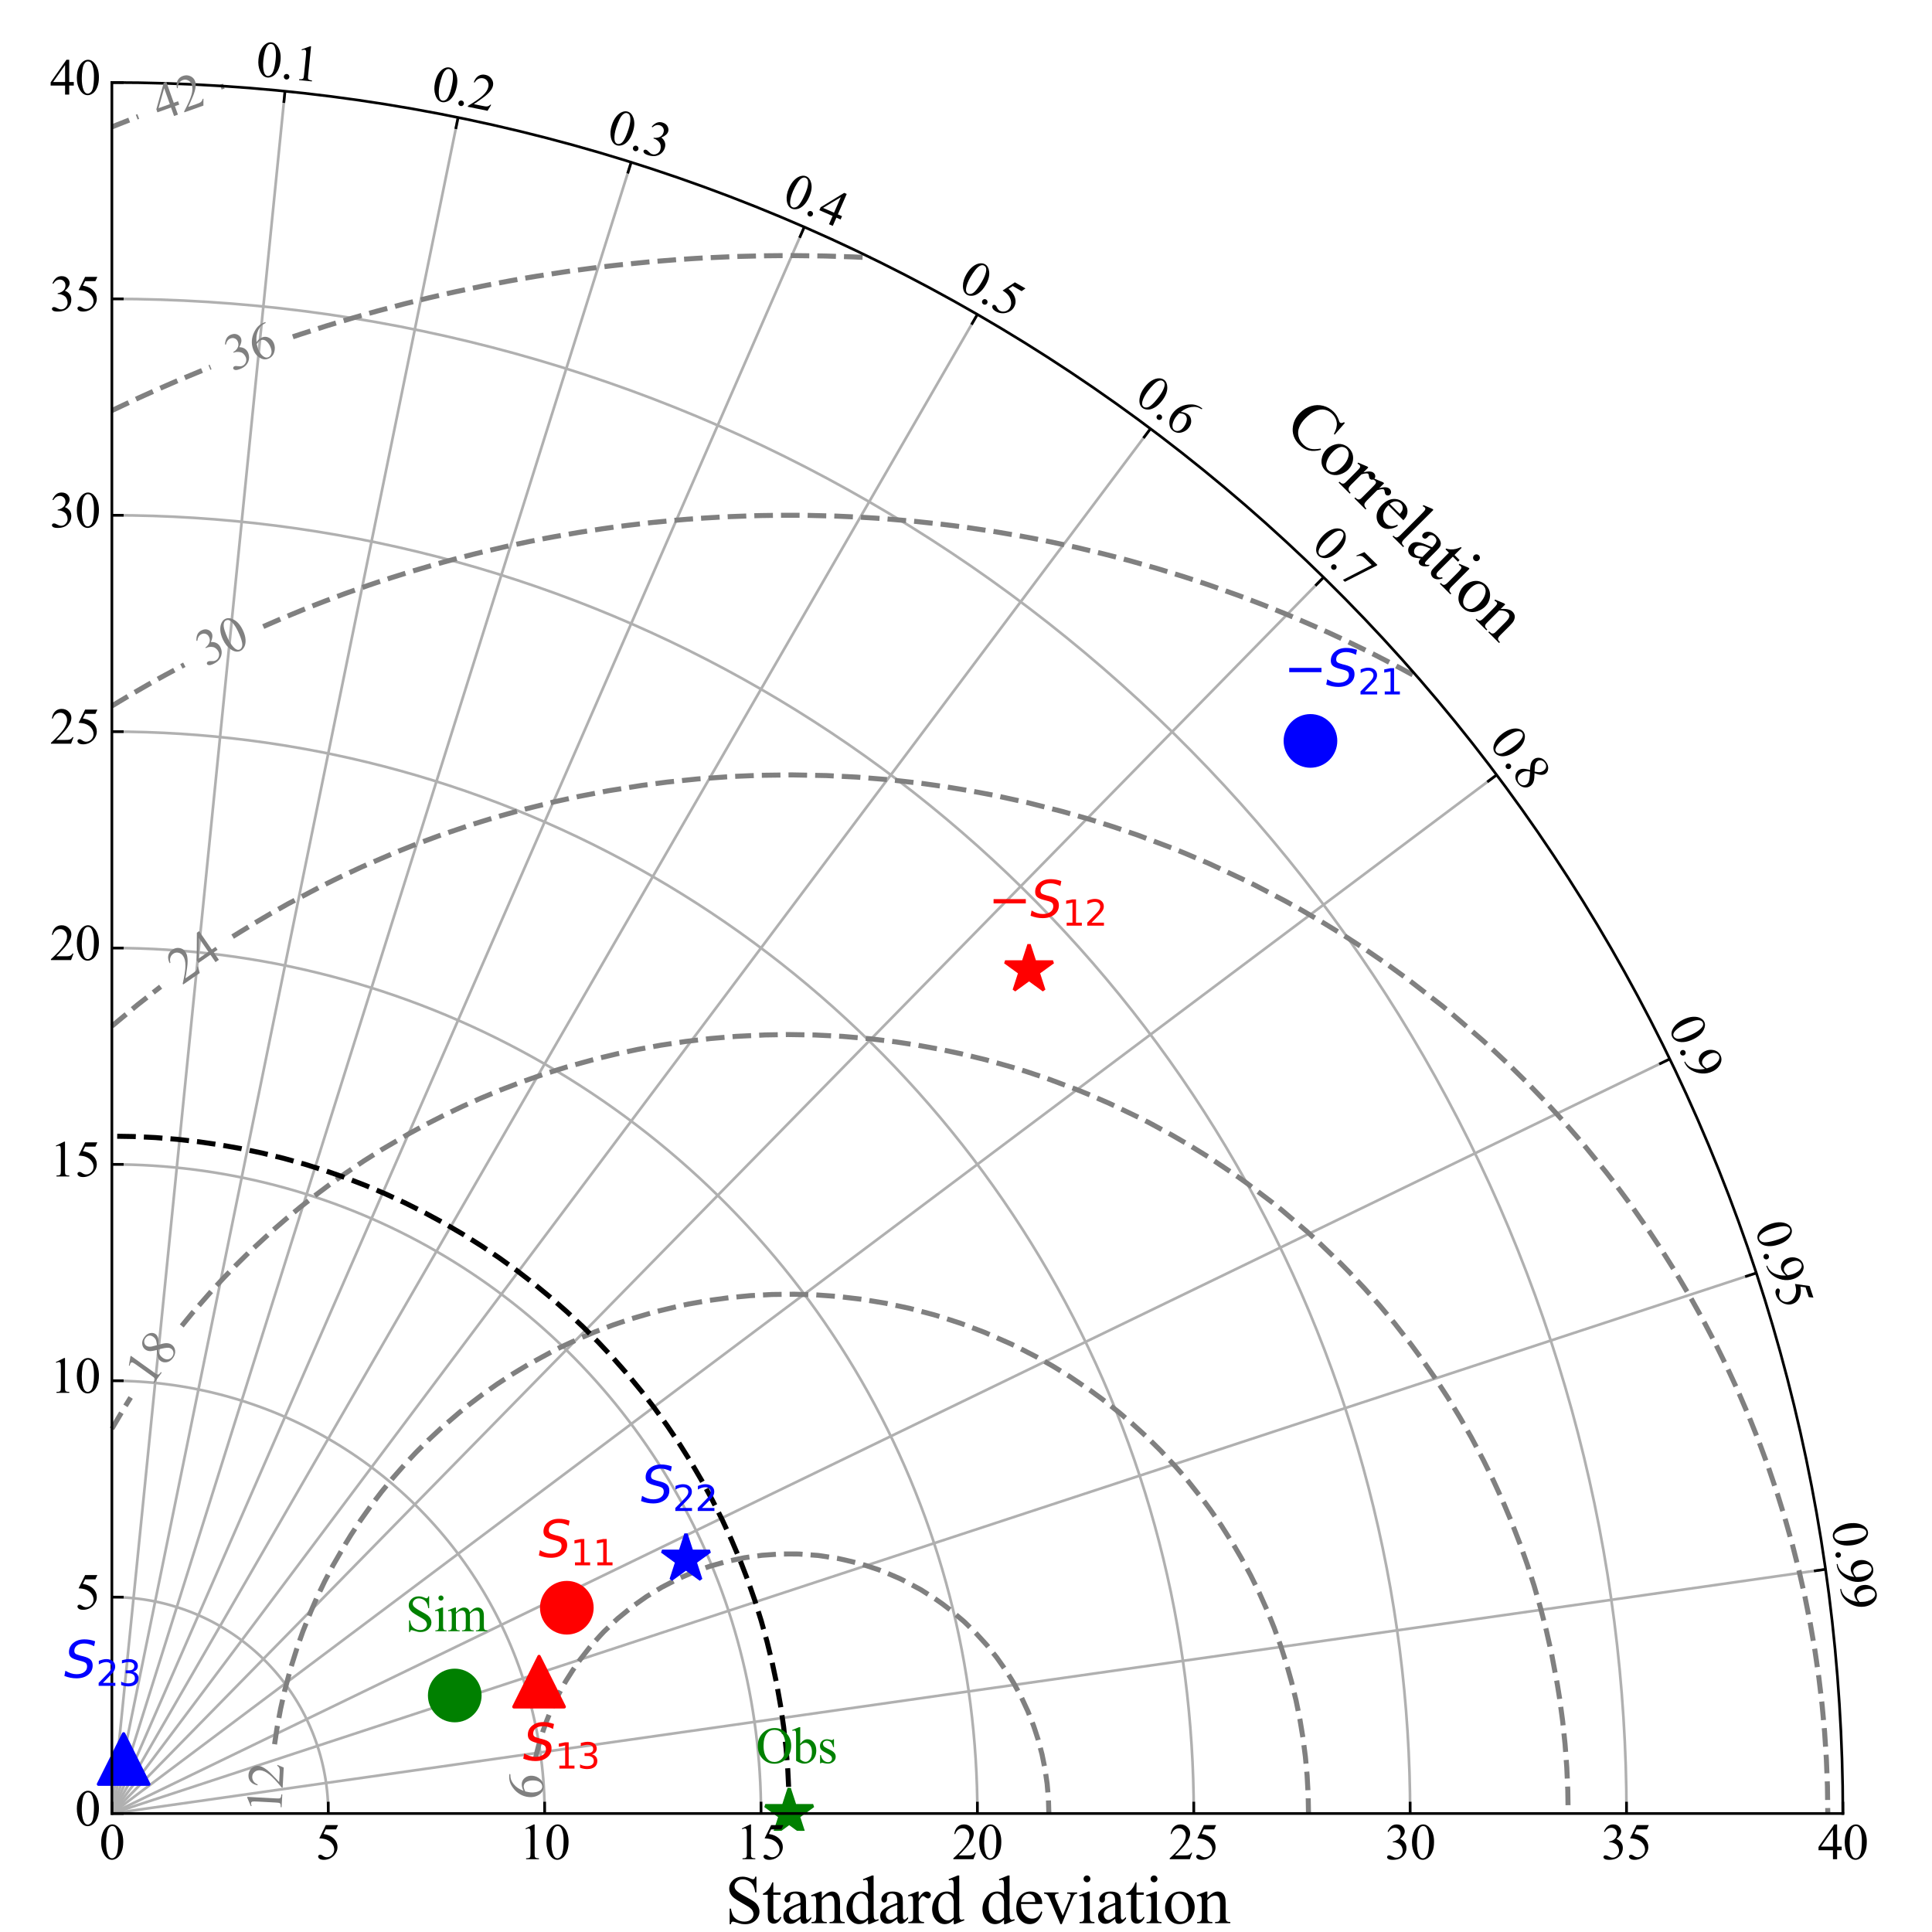 <?xml version="1.0" encoding="utf-8" standalone="no"?>
<!DOCTYPE svg PUBLIC "-//W3C//DTD SVG 1.1//EN"
  "http://www.w3.org/Graphics/SVG/1.1/DTD/svg11.dtd">
<svg xmlns:xlink="http://www.w3.org/1999/xlink" width="576pt" height="576pt" viewBox="0 0 576 576" xmlns="http://www.w3.org/2000/svg" version="1.1">
 <defs>
  <style type="text/css">*{stroke-linejoin: round; stroke-linecap: butt}</style>
 </defs>
 <g id="figure_1">
  <g id="patch_1">
   <path d="M 0 576 
L 576 576 
L 576 0 
L 0 0 
z
" style="fill: #ffffff"/>
  </g>
  <g id="axes_1">
   <g id="patch_2">
    <path d="M 33.357 540.668 
C 33.357 540.668 33.357 540.668 33.357 540.668 
C 33.357 540.668 33.357 540.668 33.357 540.668 
L 33.357 24.597 
C 170.175 24.597 301.529 79.006 398.274 175.751 
C 495.018 272.496 549.427 403.85 549.427 540.668 
z
" clip-path="url(#p43af44dd8d)" style="fill: #ffffff"/>
   </g>
   <g id="GridlinesCollection_1">
    <path d="M 33.357 540.668 
L 33.878 535.481 
L 34.399 530.294 
L 34.921 525.107 
L 35.442 519.921 
L 35.963 514.734 
L 36.485 509.547 
L 37.006 504.361 
L 37.527 499.174 
L 38.048 493.987 
L 38.57 488.801 
L 39.091 483.614 
L 39.612 478.427 
L 40.133 473.24 
L 40.655 468.054 
L 41.176 462.867 
L 41.697 457.68 
L 42.219 452.494 
L 42.74 447.307 
L 43.261 442.12 
L 43.782 436.933 
L 44.304 431.747 
L 44.825 426.56 
L 45.346 421.373 
L 45.868 416.187 
L 46.389 411 
L 46.91 405.813 
L 47.431 400.627 
L 47.953 395.44 
L 48.474 390.253 
L 48.995 385.066 
L 49.517 379.88 
L 50.038 374.693 
L 50.559 369.506 
L 51.08 364.32 
L 51.602 359.133 
L 52.123 353.946 
L 52.644 348.76 
L 53.166 343.573 
L 53.687 338.386 
L 54.208 333.199 
L 54.729 328.013 
L 55.251 322.826 
L 55.772 317.639 
L 56.293 312.453 
L 56.815 307.266 
L 57.336 302.079 
L 57.857 296.893 
L 58.378 291.706 
L 58.9 286.519 
L 59.421 281.332 
L 59.942 276.146 
L 60.464 270.959 
L 60.985 265.772 
L 61.506 260.586 
L 62.027 255.399 
L 62.549 250.212 
L 63.07 245.026 
L 63.591 239.839 
L 64.113 234.652 
L 64.634 229.465 
L 65.155 224.279 
L 65.676 219.092 
L 66.198 213.905 
L 66.719 208.719 
L 67.24 203.532 
L 67.762 198.345 
L 68.283 193.159 
L 68.804 187.972 
L 69.325 182.785 
L 69.847 177.598 
L 70.368 172.412 
L 70.889 167.225 
L 71.41 162.038 
L 71.932 156.852 
L 72.453 151.665 
L 72.974 146.478 
L 73.496 141.291 
L 74.017 136.105 
L 74.538 130.918 
L 75.059 125.731 
L 75.581 120.545 
L 76.102 115.358 
L 76.623 110.171 
L 77.145 104.985 
L 77.666 99.798 
L 78.187 94.611 
L 78.708 89.424 
L 79.23 84.238 
L 79.751 79.051 
L 80.272 73.864 
L 80.794 68.678 
L 81.315 63.491 
L 81.836 58.304 
L 82.357 53.118 
L 82.879 47.931 
L 83.4 42.744 
L 83.921 37.557 
L 84.443 32.371 
L 84.964 27.184 
" clip-path="url(#p43af44dd8d)" style="fill: none; stroke: #b0b0b0; stroke-width: 0.8"/>
    <path d="M 33.357 540.668 
L 34.399 535.56 
L 35.442 530.453 
L 36.485 525.345 
L 37.527 520.237 
L 38.57 515.13 
L 39.612 510.022 
L 40.655 504.915 
L 41.697 499.807 
L 42.74 494.7 
L 43.782 489.592 
L 44.825 484.485 
L 45.868 479.377 
L 46.91 474.27 
L 47.953 469.162 
L 48.995 464.055 
L 50.038 458.947 
L 51.08 453.84 
L 52.123 448.732 
L 53.166 443.625 
L 54.208 438.517 
L 55.251 433.41 
L 56.293 428.302 
L 57.336 423.195 
L 58.378 418.087 
L 59.421 412.98 
L 60.464 407.872 
L 61.506 402.765 
L 62.549 397.657 
L 63.591 392.55 
L 64.634 387.442 
L 65.676 382.335 
L 66.719 377.227 
L 67.762 372.12 
L 68.804 367.012 
L 69.847 361.905 
L 70.889 356.797 
L 71.932 351.69 
L 72.974 346.582 
L 74.017 341.475 
L 75.059 336.367 
L 76.102 331.26 
L 77.145 326.152 
L 78.187 321.045 
L 79.23 315.937 
L 80.272 310.83 
L 81.315 305.722 
L 82.357 300.615 
L 83.4 295.507 
L 84.443 290.399 
L 85.485 285.292 
L 86.528 280.184 
L 87.57 275.077 
L 88.613 269.969 
L 89.655 264.862 
L 90.698 259.754 
L 91.741 254.647 
L 92.783 249.539 
L 93.826 244.432 
L 94.868 239.324 
L 95.911 234.217 
L 96.953 229.109 
L 97.996 224.002 
L 99.038 218.894 
L 100.081 213.787 
L 101.124 208.679 
L 102.166 203.572 
L 103.209 198.464 
L 104.251 193.357 
L 105.294 188.249 
L 106.336 183.142 
L 107.379 178.034 
L 108.422 172.927 
L 109.464 167.819 
L 110.507 162.712 
L 111.549 157.604 
L 112.592 152.497 
L 113.634 147.389 
L 114.677 142.282 
L 115.72 137.174 
L 116.762 132.067 
L 117.805 126.959 
L 118.847 121.852 
L 119.89 116.744 
L 120.932 111.637 
L 121.975 106.529 
L 123.018 101.422 
L 124.06 96.314 
L 125.103 91.207 
L 126.145 86.099 
L 127.188 80.992 
L 128.23 75.884 
L 129.273 70.777 
L 130.315 65.669 
L 131.358 60.562 
L 132.401 55.454 
L 133.443 50.346 
L 134.486 45.239 
L 135.528 40.131 
L 136.571 35.024 
" clip-path="url(#p43af44dd8d)" style="fill: none; stroke: #b0b0b0; stroke-width: 0.8"/>
    <path d="M 33.357 540.668 
L 34.921 535.695 
L 36.485 530.722 
L 38.048 525.749 
L 39.612 520.777 
L 41.176 515.804 
L 42.74 510.831 
L 44.304 505.858 
L 45.868 500.886 
L 47.431 495.913 
L 48.995 490.94 
L 50.559 485.968 
L 52.123 480.995 
L 53.687 476.022 
L 55.251 471.049 
L 56.815 466.077 
L 58.378 461.104 
L 59.942 456.131 
L 61.506 451.158 
L 63.07 446.186 
L 64.634 441.213 
L 66.198 436.24 
L 67.762 431.268 
L 69.325 426.295 
L 70.889 421.322 
L 72.453 416.349 
L 74.017 411.377 
L 75.581 406.404 
L 77.145 401.431 
L 78.708 396.459 
L 80.272 391.486 
L 81.836 386.513 
L 83.4 381.54 
L 84.964 376.568 
L 86.528 371.595 
L 88.092 366.622 
L 89.655 361.649 
L 91.219 356.677 
L 92.783 351.704 
L 94.347 346.731 
L 95.911 341.759 
L 97.475 336.786 
L 99.038 331.813 
L 100.602 326.84 
L 102.166 321.868 
L 103.73 316.895 
L 105.294 311.922 
L 106.858 306.949 
L 108.422 301.977 
L 109.985 297.004 
L 111.549 292.031 
L 113.113 287.059 
L 114.677 282.086 
L 116.241 277.113 
L 117.805 272.14 
L 119.369 267.168 
L 120.932 262.195 
L 122.496 257.222 
L 124.06 252.25 
L 125.624 247.277 
L 127.188 242.304 
L 128.752 237.331 
L 130.315 232.359 
L 131.879 227.386 
L 133.443 222.413 
L 135.007 217.44 
L 136.571 212.468 
L 138.135 207.495 
L 139.699 202.522 
L 141.262 197.55 
L 142.826 192.577 
L 144.39 187.604 
L 145.954 182.631 
L 147.518 177.659 
L 149.082 172.686 
L 150.646 167.713 
L 152.209 162.74 
L 153.773 157.768 
L 155.337 152.795 
L 156.901 147.822 
L 158.465 142.85 
L 160.029 137.877 
L 161.592 132.904 
L 163.156 127.931 
L 164.72 122.959 
L 166.284 117.986 
L 167.848 113.013 
L 169.412 108.041 
L 170.976 103.068 
L 172.539 98.095 
L 174.103 93.122 
L 175.667 88.15 
L 177.231 83.177 
L 178.795 78.204 
L 180.359 73.231 
L 181.923 68.259 
L 183.486 63.286 
L 185.05 58.313 
L 186.614 53.341 
L 188.178 48.368 
" clip-path="url(#p43af44dd8d)" style="fill: none; stroke: #b0b0b0; stroke-width: 0.8"/>
    <path d="M 33.357 540.668 
L 35.442 535.89 
L 37.527 531.112 
L 39.612 526.335 
L 41.697 521.557 
L 43.782 516.779 
L 45.868 512.002 
L 47.953 507.224 
L 50.038 502.446 
L 52.123 497.669 
L 54.208 492.891 
L 56.293 488.114 
L 58.378 483.336 
L 60.464 478.558 
L 62.549 473.781 
L 64.634 469.003 
L 66.719 464.225 
L 68.804 459.448 
L 70.889 454.67 
L 72.974 449.892 
L 75.059 445.115 
L 77.145 440.337 
L 79.23 435.559 
L 81.315 430.782 
L 83.4 426.004 
L 85.485 421.227 
L 87.57 416.449 
L 89.655 411.671 
L 91.741 406.894 
L 93.826 402.116 
L 95.911 397.338 
L 97.996 392.561 
L 100.081 387.783 
L 102.166 383.005 
L 104.251 378.228 
L 106.336 373.45 
L 108.422 368.673 
L 110.507 363.895 
L 112.592 359.117 
L 114.677 354.34 
L 116.762 349.562 
L 118.847 344.784 
L 120.932 340.007 
L 123.018 335.229 
L 125.103 330.451 
L 127.188 325.674 
L 129.273 320.896 
L 131.358 316.118 
L 133.443 311.341 
L 135.528 306.563 
L 137.613 301.786 
L 139.699 297.008 
L 141.784 292.23 
L 143.869 287.453 
L 145.954 282.675 
L 148.039 277.897 
L 150.124 273.12 
L 152.209 268.342 
L 154.295 263.564 
L 156.38 258.787 
L 158.465 254.009 
L 160.55 249.232 
L 162.635 244.454 
L 164.72 239.676 
L 166.805 234.899 
L 168.89 230.121 
L 170.976 225.343 
L 173.061 220.566 
L 175.146 215.788 
L 177.231 211.01 
L 179.316 206.233 
L 181.401 201.455 
L 183.486 196.678 
L 185.571 191.9 
L 187.657 187.122 
L 189.742 182.345 
L 191.827 177.567 
L 193.912 172.789 
L 195.997 168.012 
L 198.082 163.234 
L 200.167 158.456 
L 202.253 153.679 
L 204.338 148.901 
L 206.423 144.123 
L 208.508 139.346 
L 210.593 134.568 
L 212.678 129.791 
L 214.763 125.013 
L 216.848 120.235 
L 218.934 115.458 
L 221.019 110.68 
L 223.104 105.902 
L 225.189 101.125 
L 227.274 96.347 
L 229.359 91.569 
L 231.444 86.792 
L 233.53 82.014 
L 235.615 77.237 
L 237.7 72.459 
L 239.785 67.681 
" clip-path="url(#p43af44dd8d)" style="fill: none; stroke: #b0b0b0; stroke-width: 0.8"/>
    <path d="M 33.357 540.668 
L 35.963 536.153 
L 38.57 531.639 
L 41.176 527.124 
L 43.782 522.61 
L 46.389 518.095 
L 48.995 513.581 
L 51.602 509.066 
L 54.208 504.552 
L 56.815 500.038 
L 59.421 495.523 
L 62.027 491.009 
L 64.634 486.494 
L 67.24 481.98 
L 69.847 477.465 
L 72.453 472.951 
L 75.059 468.436 
L 77.666 463.922 
L 80.272 459.408 
L 82.879 454.893 
L 85.485 450.379 
L 88.092 445.864 
L 90.698 441.35 
L 93.304 436.835 
L 95.911 432.321 
L 98.517 427.806 
L 101.124 423.292 
L 103.73 418.778 
L 106.336 414.263 
L 108.943 409.749 
L 111.549 405.234 
L 114.156 400.72 
L 116.762 396.205 
L 119.369 391.691 
L 121.975 387.176 
L 124.581 382.662 
L 127.188 378.148 
L 129.794 373.633 
L 132.401 369.119 
L 135.007 364.604 
L 137.613 360.09 
L 140.22 355.575 
L 142.826 351.061 
L 145.433 346.546 
L 148.039 342.032 
L 150.646 337.518 
L 153.252 333.003 
L 155.858 328.489 
L 158.465 323.974 
L 161.071 319.46 
L 163.678 314.945 
L 166.284 310.431 
L 168.89 305.916 
L 171.497 301.402 
L 174.103 296.888 
L 176.71 292.373 
L 179.316 287.859 
L 181.923 283.344 
L 184.529 278.83 
L 187.135 274.315 
L 189.742 269.801 
L 192.348 265.286 
L 194.955 260.772 
L 197.561 256.258 
L 200.167 251.743 
L 202.774 247.229 
L 205.38 242.714 
L 207.987 238.2 
L 210.593 233.685 
L 213.2 229.171 
L 215.806 224.656 
L 218.412 220.142 
L 221.019 215.628 
L 223.625 211.113 
L 226.232 206.599 
L 228.838 202.084 
L 231.444 197.57 
L 234.051 193.055 
L 236.657 188.541 
L 239.264 184.026 
L 241.87 179.512 
L 244.476 174.998 
L 247.083 170.483 
L 249.689 165.969 
L 252.296 161.454 
L 254.902 156.94 
L 257.509 152.425 
L 260.115 147.911 
L 262.721 143.396 
L 265.328 138.882 
L 267.934 134.368 
L 270.541 129.853 
L 273.147 125.339 
L 275.753 120.824 
L 278.36 116.31 
L 280.966 111.795 
L 283.573 107.281 
L 286.179 102.766 
L 288.786 98.252 
L 291.392 93.738 
" clip-path="url(#p43af44dd8d)" style="fill: none; stroke: #b0b0b0; stroke-width: 0.8"/>
    <path d="M 33.357 540.668 
L 36.485 536.497 
L 39.612 532.327 
L 42.74 528.157 
L 45.868 523.986 
L 48.995 519.816 
L 52.123 515.646 
L 55.251 511.476 
L 58.378 507.305 
L 61.506 503.135 
L 64.634 498.965 
L 67.762 494.795 
L 70.889 490.624 
L 74.017 486.454 
L 77.145 482.284 
L 80.272 478.114 
L 83.4 473.943 
L 86.528 469.773 
L 89.655 465.603 
L 92.783 461.432 
L 95.911 457.262 
L 99.038 453.092 
L 102.166 448.922 
L 105.294 444.751 
L 108.422 440.581 
L 111.549 436.411 
L 114.677 432.241 
L 117.805 428.07 
L 120.932 423.9 
L 124.06 419.73 
L 127.188 415.56 
L 130.315 411.389 
L 133.443 407.219 
L 136.571 403.049 
L 139.699 398.879 
L 142.826 394.708 
L 145.954 390.538 
L 149.082 386.368 
L 152.209 382.197 
L 155.337 378.027 
L 158.465 373.857 
L 161.592 369.687 
L 164.72 365.516 
L 167.848 361.346 
L 170.976 357.176 
L 174.103 353.006 
L 177.231 348.835 
L 180.359 344.665 
L 183.486 340.495 
L 186.614 336.325 
L 189.742 332.154 
L 192.869 327.984 
L 195.997 323.814 
L 199.125 319.643 
L 202.253 315.473 
L 205.38 311.303 
L 208.508 307.133 
L 211.636 302.962 
L 214.763 298.792 
L 217.891 294.622 
L 221.019 290.452 
L 224.146 286.281 
L 227.274 282.111 
L 230.402 277.941 
L 233.53 273.771 
L 236.657 269.6 
L 239.785 265.43 
L 242.913 261.26 
L 246.04 257.089 
L 249.168 252.919 
L 252.296 248.749 
L 255.423 244.579 
L 258.551 240.408 
L 261.679 236.238 
L 264.807 232.068 
L 267.934 227.898 
L 271.062 223.727 
L 274.19 219.557 
L 277.317 215.387 
L 280.445 211.217 
L 283.573 207.046 
L 286.7 202.876 
L 289.828 198.706 
L 292.956 194.536 
L 296.084 190.365 
L 299.211 186.195 
L 302.339 182.025 
L 305.467 177.854 
L 308.594 173.684 
L 311.722 169.514 
L 314.85 165.344 
L 317.977 161.173 
L 321.105 157.003 
L 324.233 152.833 
L 327.361 148.663 
L 330.488 144.492 
L 333.616 140.322 
L 336.744 136.152 
L 339.871 131.982 
L 342.999 127.811 
" clip-path="url(#p43af44dd8d)" style="fill: none; stroke: #b0b0b0; stroke-width: 0.8"/>
    <path d="M 33.357 540.668 
L 37.006 536.945 
L 40.655 533.222 
L 44.304 529.499 
L 47.953 525.777 
L 51.602 522.054 
L 55.251 518.331 
L 58.9 514.609 
L 62.549 510.886 
L 66.198 507.163 
L 69.847 503.44 
L 73.496 499.718 
L 77.145 495.995 
L 80.794 492.272 
L 84.443 488.55 
L 88.092 484.827 
L 91.741 481.104 
L 95.39 477.382 
L 99.038 473.659 
L 102.687 469.936 
L 106.336 466.213 
L 109.985 462.491 
L 113.634 458.768 
L 117.283 455.045 
L 120.932 451.323 
L 124.581 447.6 
L 128.23 443.877 
L 131.879 440.154 
L 135.528 436.432 
L 139.177 432.709 
L 142.826 428.986 
L 146.475 425.264 
L 150.124 421.541 
L 153.773 417.818 
L 157.422 414.096 
L 161.071 410.373 
L 164.72 406.65 
L 168.369 402.927 
L 172.018 399.205 
L 175.667 395.482 
L 179.316 391.759 
L 182.965 388.037 
L 186.614 384.314 
L 190.263 380.591 
L 193.912 376.868 
L 197.561 373.146 
L 201.21 369.423 
L 204.859 365.7 
L 208.508 361.978 
L 212.157 358.255 
L 215.806 354.532 
L 219.455 350.81 
L 223.104 347.087 
L 226.753 343.364 
L 230.402 339.641 
L 234.051 335.919 
L 237.7 332.196 
L 241.349 328.473 
L 244.998 324.751 
L 248.647 321.028 
L 252.296 317.305 
L 255.945 313.582 
L 259.594 309.86 
L 263.243 306.137 
L 266.892 302.414 
L 270.541 298.692 
L 274.19 294.969 
L 277.839 291.246 
L 281.488 287.524 
L 285.137 283.801 
L 288.786 280.078 
L 292.435 276.355 
L 296.084 272.633 
L 299.733 268.91 
L 303.381 265.187 
L 307.03 261.465 
L 310.679 257.742 
L 314.328 254.019 
L 317.977 250.296 
L 321.626 246.574 
L 325.275 242.851 
L 328.924 239.128 
L 332.573 235.406 
L 336.222 231.683 
L 339.871 227.96 
L 343.52 224.237 
L 347.169 220.515 
L 350.818 216.792 
L 354.467 213.069 
L 358.116 209.347 
L 361.765 205.624 
L 365.414 201.901 
L 369.063 198.179 
L 372.712 194.456 
L 376.361 190.733 
L 380.01 187.01 
L 383.659 183.288 
L 387.308 179.565 
L 390.957 175.842 
L 394.606 172.12 
" clip-path="url(#p43af44dd8d)" style="fill: none; stroke: #b0b0b0; stroke-width: 0.8"/>
    <path d="M 33.357 540.668 
L 37.527 537.54 
L 41.697 534.412 
L 45.868 531.284 
L 50.038 528.157 
L 54.208 525.029 
L 58.378 521.901 
L 62.549 518.774 
L 66.719 515.646 
L 70.889 512.518 
L 75.059 509.391 
L 79.23 506.263 
L 83.4 503.135 
L 87.57 500.007 
L 91.741 496.88 
L 95.911 493.752 
L 100.081 490.624 
L 104.251 487.497 
L 108.422 484.369 
L 112.592 481.241 
L 116.762 478.114 
L 120.932 474.986 
L 125.103 471.858 
L 129.273 468.73 
L 133.443 465.603 
L 137.613 462.475 
L 141.784 459.347 
L 145.954 456.22 
L 150.124 453.092 
L 154.295 449.964 
L 158.465 446.837 
L 162.635 443.709 
L 166.805 440.581 
L 170.976 437.453 
L 175.146 434.326 
L 179.316 431.198 
L 183.486 428.07 
L 187.657 424.943 
L 191.827 421.815 
L 195.997 418.687 
L 200.167 415.56 
L 204.338 412.432 
L 208.508 409.304 
L 212.678 406.176 
L 216.848 403.049 
L 221.019 399.921 
L 225.189 396.793 
L 229.359 393.666 
L 233.53 390.538 
L 237.7 387.41 
L 241.87 384.283 
L 246.04 381.155 
L 250.211 378.027 
L 254.381 374.899 
L 258.551 371.772 
L 262.721 368.644 
L 266.892 365.516 
L 271.062 362.389 
L 275.232 359.261 
L 279.402 356.133 
L 283.573 353.006 
L 287.743 349.878 
L 291.913 346.75 
L 296.084 343.622 
L 300.254 340.495 
L 304.424 337.367 
L 308.594 334.239 
L 312.765 331.112 
L 316.935 327.984 
L 321.105 324.856 
L 325.275 321.729 
L 329.446 318.601 
L 333.616 315.473 
L 337.786 312.346 
L 341.956 309.218 
L 346.127 306.09 
L 350.297 302.962 
L 354.467 299.835 
L 358.638 296.707 
L 362.808 293.579 
L 366.978 290.452 
L 371.148 287.324 
L 375.319 284.196 
L 379.489 281.069 
L 383.659 277.941 
L 387.829 274.813 
L 392 271.685 
L 396.17 268.558 
L 400.34 265.43 
L 404.51 262.302 
L 408.681 259.175 
L 412.851 256.047 
L 417.021 252.919 
L 421.191 249.792 
L 425.362 246.664 
L 429.532 243.536 
L 433.702 240.408 
L 437.873 237.281 
L 442.043 234.153 
L 446.213 231.025 
" clip-path="url(#p43af44dd8d)" style="fill: none; stroke: #b0b0b0; stroke-width: 0.8"/>
    <path d="M 33.357 540.668 
L 38.048 538.395 
L 42.74 536.123 
L 47.431 533.851 
L 52.123 531.579 
L 56.815 529.306 
L 61.506 527.034 
L 66.198 524.762 
L 70.889 522.49 
L 75.581 520.218 
L 80.272 517.945 
L 84.964 515.673 
L 89.655 513.401 
L 94.347 511.129 
L 99.038 508.856 
L 103.73 506.584 
L 108.422 504.312 
L 113.113 502.04 
L 117.805 499.768 
L 122.496 497.495 
L 127.188 495.223 
L 131.879 492.951 
L 136.571 490.679 
L 141.262 488.406 
L 145.954 486.134 
L 150.646 483.862 
L 155.337 481.59 
L 160.029 479.318 
L 164.72 477.045 
L 169.412 474.773 
L 174.103 472.501 
L 178.795 470.229 
L 183.486 467.956 
L 188.178 465.684 
L 192.869 463.412 
L 197.561 461.14 
L 202.253 458.868 
L 206.944 456.595 
L 211.636 454.323 
L 216.327 452.051 
L 221.019 449.779 
L 225.71 447.506 
L 230.402 445.234 
L 235.093 442.962 
L 239.785 440.69 
L 244.476 438.418 
L 249.168 436.145 
L 253.86 433.873 
L 258.551 431.601 
L 263.243 429.329 
L 267.934 427.057 
L 272.626 424.784 
L 277.317 422.512 
L 282.009 420.24 
L 286.7 417.968 
L 291.392 415.695 
L 296.084 413.423 
L 300.775 411.151 
L 305.467 408.879 
L 310.158 406.607 
L 314.85 404.334 
L 319.541 402.062 
L 324.233 399.79 
L 328.924 397.518 
L 333.616 395.245 
L 338.307 392.973 
L 342.999 390.701 
L 347.691 388.429 
L 352.382 386.157 
L 357.074 383.884 
L 361.765 381.612 
L 366.457 379.34 
L 371.148 377.068 
L 375.84 374.795 
L 380.531 372.523 
L 385.223 370.251 
L 389.914 367.979 
L 394.606 365.707 
L 399.298 363.434 
L 403.989 361.162 
L 408.681 358.89 
L 413.372 356.618 
L 418.064 354.345 
L 422.755 352.073 
L 427.447 349.801 
L 432.138 347.529 
L 436.83 345.257 
L 441.522 342.984 
L 446.213 340.712 
L 450.905 338.44 
L 455.596 336.168 
L 460.288 333.895 
L 464.979 331.623 
L 469.671 329.351 
L 474.362 327.079 
L 479.054 324.807 
L 483.745 322.534 
L 488.437 320.262 
L 493.129 317.99 
L 497.82 315.718 
" clip-path="url(#p43af44dd8d)" style="fill: none; stroke: #b0b0b0; stroke-width: 0.8"/>
    <path d="M 33.357 540.668 
L 38.309 539.04 
L 43.261 537.412 
L 48.213 535.784 
L 53.166 534.157 
L 58.118 532.529 
L 63.07 530.901 
L 68.022 529.274 
L 72.974 527.646 
L 77.927 526.018 
L 82.879 524.39 
L 87.831 522.763 
L 92.783 521.135 
L 97.735 519.507 
L 102.687 517.88 
L 107.64 516.252 
L 112.592 514.624 
L 117.544 512.997 
L 122.496 511.369 
L 127.448 509.741 
L 132.401 508.113 
L 137.353 506.486 
L 142.305 504.858 
L 147.257 503.23 
L 152.209 501.603 
L 157.162 499.975 
L 162.114 498.347 
L 167.066 496.719 
L 172.018 495.092 
L 176.97 493.464 
L 181.923 491.836 
L 186.875 490.209 
L 191.827 488.581 
L 196.779 486.953 
L 201.731 485.326 
L 206.683 483.698 
L 211.636 482.07 
L 216.588 480.442 
L 221.54 478.815 
L 226.492 477.187 
L 231.444 475.559 
L 236.397 473.932 
L 241.349 472.304 
L 246.301 470.676 
L 251.253 469.048 
L 256.205 467.421 
L 261.158 465.793 
L 266.11 464.165 
L 271.062 462.538 
L 276.014 460.91 
L 280.966 459.282 
L 285.919 457.655 
L 290.871 456.027 
L 295.823 454.399 
L 300.775 452.771 
L 305.727 451.144 
L 310.679 449.516 
L 315.632 447.888 
L 320.584 446.261 
L 325.536 444.633 
L 330.488 443.005 
L 335.44 441.377 
L 340.393 439.75 
L 345.345 438.122 
L 350.297 436.494 
L 355.249 434.867 
L 360.201 433.239 
L 365.154 431.611 
L 370.106 429.984 
L 375.058 428.356 
L 380.01 426.728 
L 384.962 425.1 
L 389.914 423.473 
L 394.867 421.845 
L 399.819 420.217 
L 404.771 418.59 
L 409.723 416.962 
L 414.675 415.334 
L 419.628 413.706 
L 424.58 412.079 
L 429.532 410.451 
L 434.484 408.823 
L 439.436 407.196 
L 444.389 405.568 
L 449.341 403.94 
L 454.293 402.313 
L 459.245 400.685 
L 464.197 399.057 
L 469.15 397.429 
L 474.102 395.802 
L 479.054 394.174 
L 484.006 392.546 
L 488.958 390.919 
L 493.91 389.291 
L 498.863 387.663 
L 503.815 386.035 
L 508.767 384.408 
L 513.719 382.78 
L 518.671 381.152 
L 523.624 379.525 
" clip-path="url(#p43af44dd8d)" style="fill: none; stroke: #b0b0b0; stroke-width: 0.8"/>
    <path d="M 33.357 540.668 
L 38.518 539.932 
L 43.678 539.197 
L 48.839 538.461 
L 54 537.726 
L 59.16 536.991 
L 64.321 536.255 
L 69.482 535.52 
L 74.642 534.785 
L 79.803 534.049 
L 84.964 533.314 
L 90.125 532.579 
L 95.285 531.843 
L 100.446 531.108 
L 105.607 530.372 
L 110.767 529.637 
L 115.928 528.902 
L 121.089 528.166 
L 126.249 527.431 
L 131.41 526.696 
L 136.571 525.96 
L 141.732 525.225 
L 146.892 524.49 
L 152.053 523.754 
L 157.214 523.019 
L 162.374 522.284 
L 167.535 521.548 
L 172.696 520.813 
L 177.857 520.077 
L 183.017 519.342 
L 188.178 518.607 
L 193.339 517.871 
L 198.499 517.136 
L 203.66 516.401 
L 208.821 515.665 
L 213.981 514.93 
L 219.142 514.195 
L 224.303 513.459 
L 229.464 512.724 
L 234.624 511.988 
L 239.785 511.253 
L 244.946 510.518 
L 250.106 509.782 
L 255.267 509.047 
L 260.428 508.312 
L 265.588 507.576 
L 270.749 506.841 
L 275.91 506.106 
L 281.071 505.37 
L 286.231 504.635 
L 291.392 503.9 
L 296.553 503.164 
L 301.713 502.429 
L 306.874 501.693 
L 312.035 500.958 
L 317.195 500.223 
L 322.356 499.487 
L 327.517 498.752 
L 332.678 498.017 
L 337.838 497.281 
L 342.999 496.546 
L 348.16 495.811 
L 353.32 495.075 
L 358.481 494.34 
L 363.642 493.604 
L 368.803 492.869 
L 373.963 492.134 
L 379.124 491.398 
L 384.285 490.663 
L 389.445 489.928 
L 394.606 489.192 
L 399.767 488.457 
L 404.927 487.722 
L 410.088 486.986 
L 415.249 486.251 
L 420.41 485.516 
L 425.57 484.78 
L 430.731 484.045 
L 435.892 483.309 
L 441.052 482.574 
L 446.213 481.839 
L 451.374 481.103 
L 456.534 480.368 
L 461.695 479.633 
L 466.856 478.897 
L 472.017 478.162 
L 477.177 477.427 
L 482.338 476.691 
L 487.499 475.956 
L 492.659 475.22 
L 497.82 474.485 
L 502.981 473.75 
L 508.142 473.014 
L 513.302 472.279 
L 518.463 471.544 
L 523.624 470.808 
L 528.784 470.073 
L 533.945 469.338 
L 539.106 468.602 
L 544.266 467.867 
" clip-path="url(#p43af44dd8d)" style="fill: none; stroke: #b0b0b0; stroke-width: 0.8"/>
    <path d="M 97.866 540.668 
L 97.857 539.644 
L 97.833 538.621 
L 97.793 537.598 
L 97.736 536.576 
L 97.663 535.555 
L 97.574 534.536 
L 97.468 533.517 
L 97.347 532.501 
L 97.209 531.487 
L 97.055 530.475 
L 96.886 529.466 
L 96.7 528.459 
L 96.498 527.456 
L 96.281 526.456 
L 96.047 525.459 
L 95.798 524.466 
L 95.533 523.478 
L 95.253 522.493 
L 94.956 521.514 
L 94.645 520.539 
L 94.318 519.569 
L 93.975 518.604 
L 93.618 517.645 
L 93.245 516.692 
L 92.857 515.745 
L 92.454 514.804 
L 92.036 513.87 
L 91.604 512.942 
L 91.156 512.021 
L 90.695 511.108 
L 90.218 510.202 
L 89.728 509.304 
L 89.223 508.413 
L 88.704 507.531 
L 88.172 506.657 
L 87.625 505.791 
L 87.065 504.935 
L 86.491 504.087 
L 85.904 503.249 
L 85.304 502.42 
L 84.69 501.6 
L 84.064 500.791 
L 83.425 499.991 
L 82.773 499.202 
L 82.109 498.423 
L 81.433 497.655 
L 80.744 496.898 
L 80.044 496.151 
L 79.332 495.416 
L 78.608 494.692 
L 77.873 493.98 
L 77.127 493.28 
L 76.369 492.591 
L 75.601 491.915 
L 74.822 491.251 
L 74.033 490.599 
L 73.234 489.96 
L 72.424 489.334 
L 71.605 488.721 
L 70.776 488.12 
L 69.937 487.533 
L 69.09 486.959 
L 68.233 486.399 
L 67.367 485.853 
L 66.494 485.32 
L 65.611 484.801 
L 64.721 484.297 
L 63.822 483.806 
L 62.916 483.33 
L 62.003 482.868 
L 61.082 482.421 
L 60.155 481.988 
L 59.22 481.57 
L 58.279 481.168 
L 57.332 480.78 
L 56.379 480.407 
L 55.42 480.049 
L 54.456 479.707 
L 53.486 479.38 
L 52.511 479.068 
L 51.531 478.772 
L 50.547 478.491 
L 49.558 478.226 
L 48.565 477.977 
L 47.569 477.744 
L 46.569 477.526 
L 45.565 477.324 
L 44.559 477.139 
L 43.549 476.969 
L 42.537 476.815 
L 41.523 476.678 
L 40.507 476.556 
L 39.489 476.451 
L 38.469 476.362 
L 37.448 476.289 
L 36.426 476.232 
L 35.404 476.191 
L 34.38 476.167 
L 33.357 476.159 
" clip-path="url(#p43af44dd8d)" style="fill: none; stroke: #b0b0b0; stroke-width: 0.8"/>
    <path d="M 162.374 540.668 
L 162.358 538.621 
L 162.309 536.574 
L 162.228 534.529 
L 162.115 532.485 
L 161.969 530.443 
L 161.79 528.404 
L 161.579 526.367 
L 161.336 524.335 
L 161.061 522.306 
L 160.754 520.283 
L 160.414 518.264 
L 160.043 516.251 
L 159.64 514.244 
L 159.204 512.244 
L 158.738 510.25 
L 158.239 508.265 
L 157.709 506.288 
L 157.148 504.319 
L 156.556 502.36 
L 155.933 500.41 
L 155.279 498.47 
L 154.594 496.541 
L 153.878 494.623 
L 153.133 492.717 
L 152.357 490.822 
L 151.551 488.94 
L 150.715 487.072 
L 149.85 485.216 
L 148.956 483.375 
L 148.032 481.548 
L 147.08 479.736 
L 146.099 477.94 
L 145.089 476.159 
L 144.052 474.394 
L 142.986 472.646 
L 141.893 470.915 
L 140.773 469.202 
L 139.626 467.507 
L 138.451 465.83 
L 137.251 464.172 
L 136.024 462.533 
L 134.771 460.914 
L 133.493 459.315 
L 132.19 457.737 
L 130.862 456.179 
L 129.509 454.643 
L 128.132 453.128 
L 126.731 451.635 
L 125.307 450.165 
L 123.859 448.717 
L 122.389 447.293 
L 120.896 445.892 
L 119.382 444.515 
L 117.845 443.163 
L 116.288 441.834 
L 114.709 440.531 
L 113.11 439.253 
L 111.491 438 
L 109.852 436.774 
L 108.194 435.573 
L 106.518 434.399 
L 104.822 433.251 
L 103.109 432.131 
L 101.378 431.038 
L 99.63 429.973 
L 97.866 428.935 
L 96.085 427.926 
L 94.288 426.945 
L 92.476 425.992 
L 90.649 425.069 
L 88.808 424.174 
L 86.953 423.309 
L 85.084 422.473 
L 83.202 421.668 
L 81.308 420.892 
L 79.401 420.146 
L 77.483 419.431 
L 75.554 418.746 
L 73.615 418.092 
L 71.665 417.468 
L 69.705 416.876 
L 67.737 416.315 
L 65.759 415.785 
L 63.774 415.287 
L 61.781 414.82 
L 59.78 414.385 
L 57.774 413.981 
L 55.76 413.61 
L 53.742 413.271 
L 51.718 412.963 
L 49.689 412.688 
L 47.657 412.445 
L 45.621 412.234 
L 43.581 412.056 
L 41.54 411.91 
L 39.496 411.796 
L 37.45 411.715 
L 35.404 411.666 
L 33.357 411.65 
" clip-path="url(#p43af44dd8d)" style="fill: none; stroke: #b0b0b0; stroke-width: 0.8"/>
    <path d="M 226.883 540.668 
L 226.859 537.597 
L 226.786 534.527 
L 226.664 531.459 
L 226.494 528.393 
L 226.275 525.331 
L 226.007 522.272 
L 225.691 519.217 
L 225.326 516.169 
L 224.913 513.126 
L 224.452 510.09 
L 223.943 507.062 
L 223.386 504.042 
L 222.781 501.032 
L 222.128 498.032 
L 221.428 495.042 
L 220.68 492.064 
L 219.886 489.098 
L 219.044 486.145 
L 218.156 483.206 
L 217.221 480.281 
L 216.239 477.371 
L 215.212 474.478 
L 214.139 471.601 
L 213.02 468.741 
L 211.857 465.9 
L 210.648 463.077 
L 209.395 460.274 
L 208.097 457.491 
L 206.755 454.729 
L 205.37 451.989 
L 203.941 449.271 
L 202.47 446.576 
L 200.956 443.904 
L 199.399 441.257 
L 197.801 438.635 
L 196.162 436.039 
L 194.481 433.469 
L 192.76 430.926 
L 190.999 428.411 
L 189.198 425.924 
L 187.358 423.466 
L 185.479 421.037 
L 183.562 418.639 
L 181.607 416.271 
L 179.614 413.935 
L 177.585 411.63 
L 175.52 409.358 
L 173.418 407.119 
L 171.282 404.914 
L 169.111 402.742 
L 166.905 400.606 
L 164.666 398.505 
L 162.394 396.439 
L 160.09 394.41 
L 157.753 392.418 
L 155.385 390.463 
L 152.987 388.546 
L 150.558 386.667 
L 148.1 384.827 
L 145.613 383.026 
L 143.098 381.264 
L 140.555 379.543 
L 137.985 377.863 
L 135.389 376.223 
L 132.767 374.625 
L 130.12 373.069 
L 127.449 371.555 
L 124.754 370.083 
L 122.036 368.654 
L 119.295 367.269 
L 116.533 365.927 
L 113.751 364.63 
L 110.947 363.376 
L 108.125 362.168 
L 105.283 361.004 
L 102.424 359.885 
L 99.547 358.812 
L 96.653 357.785 
L 93.744 356.804 
L 90.819 355.869 
L 87.879 354.98 
L 84.927 354.139 
L 81.961 353.344 
L 78.982 352.596 
L 75.993 351.896 
L 72.992 351.243 
L 69.982 350.638 
L 66.962 350.081 
L 63.934 349.572 
L 60.898 349.111 
L 57.856 348.698 
L 54.807 348.334 
L 51.753 348.017 
L 48.694 347.75 
L 45.631 347.531 
L 42.565 347.36 
L 39.497 347.239 
L 36.427 347.166 
L 33.357 347.141 
" clip-path="url(#p43af44dd8d)" style="fill: none; stroke: #b0b0b0; stroke-width: 0.8"/>
    <path d="M 291.392 540.668 
L 291.36 536.574 
L 291.262 532.481 
L 291.1 528.39 
L 290.872 524.302 
L 290.58 520.218 
L 290.224 516.14 
L 289.802 512.067 
L 289.316 508.002 
L 288.766 503.945 
L 288.151 499.898 
L 287.472 495.86 
L 286.729 491.834 
L 285.922 487.82 
L 285.052 483.82 
L 284.118 479.833 
L 283.122 475.863 
L 282.062 471.908 
L 280.94 467.971 
L 279.755 464.052 
L 278.509 460.152 
L 277.2 456.272 
L 275.831 452.414 
L 274.4 448.578 
L 272.908 444.766 
L 271.357 440.977 
L 269.745 437.213 
L 268.074 433.476 
L 266.344 429.765 
L 264.555 426.083 
L 262.708 422.429 
L 260.803 418.805 
L 258.841 415.212 
L 256.822 411.65 
L 254.747 408.121 
L 252.616 404.625 
L 250.43 401.163 
L 248.189 397.737 
L 245.894 394.346 
L 243.546 390.992 
L 241.145 387.676 
L 238.691 384.399 
L 236.186 381.161 
L 233.63 377.963 
L 231.023 374.806 
L 228.367 371.69 
L 225.661 368.618 
L 222.907 365.588 
L 220.106 362.603 
L 217.257 359.662 
L 214.362 356.767 
L 211.421 353.919 
L 208.436 351.117 
L 205.407 348.363 
L 202.334 345.658 
L 199.219 343.001 
L 196.062 340.394 
L 192.864 337.838 
L 189.625 335.333 
L 186.348 332.879 
L 183.032 330.478 
L 179.678 328.13 
L 176.288 325.835 
L 172.861 323.595 
L 169.4 321.408 
L 165.904 319.278 
L 162.374 317.203 
L 158.813 315.184 
L 155.219 313.222 
L 151.595 311.317 
L 147.942 309.47 
L 144.259 307.681 
L 140.548 305.95 
L 136.811 304.279 
L 133.047 302.668 
L 129.259 301.116 
L 125.446 299.625 
L 121.61 298.194 
L 117.752 296.824 
L 113.872 295.516 
L 109.973 294.269 
L 106.054 293.085 
L 102.116 291.962 
L 98.162 290.903 
L 94.191 289.906 
L 90.205 288.972 
L 86.204 288.102 
L 82.19 287.295 
L 78.164 286.553 
L 74.127 285.874 
L 70.079 285.259 
L 66.022 284.708 
L 61.957 284.222 
L 57.885 283.801 
L 53.806 283.444 
L 49.722 283.152 
L 45.635 282.925 
L 41.544 282.762 
L 37.451 282.665 
L 33.357 282.632 
" clip-path="url(#p43af44dd8d)" style="fill: none; stroke: #b0b0b0; stroke-width: 0.8"/>
    <path d="M 355.901 540.668 
L 355.86 535.55 
L 355.738 530.434 
L 355.535 525.32 
L 355.251 520.211 
L 354.886 515.106 
L 354.44 510.008 
L 353.913 504.917 
L 353.306 499.836 
L 352.618 494.765 
L 351.849 489.705 
L 351.001 484.658 
L 350.072 479.626 
L 349.064 474.608 
L 347.976 469.608 
L 346.809 464.625 
L 345.563 459.661 
L 344.238 454.718 
L 342.835 449.796 
L 341.355 444.898 
L 339.797 440.023 
L 338.161 435.174 
L 336.449 430.351 
L 334.661 425.556 
L 332.796 420.79 
L 330.857 416.054 
L 328.842 411.35 
L 326.753 406.678 
L 324.59 402.04 
L 322.354 397.437 
L 320.045 392.869 
L 317.664 388.339 
L 315.212 383.848 
L 312.688 379.396 
L 310.094 374.984 
L 307.431 370.614 
L 304.698 366.287 
L 301.897 362.004 
L 299.029 357.766 
L 296.093 353.574 
L 293.092 349.429 
L 290.025 345.332 
L 286.893 341.284 
L 283.698 337.287 
L 280.44 333.34 
L 277.119 329.446 
L 273.737 325.605 
L 270.295 321.818 
L 266.793 318.087 
L 263.232 314.411 
L 259.613 310.792 
L 255.938 307.231 
L 252.206 303.729 
L 248.419 300.287 
L 244.578 296.905 
L 240.684 293.585 
L 236.738 290.326 
L 232.74 287.131 
L 228.693 283.999 
L 224.596 280.932 
L 220.451 277.931 
L 216.259 274.996 
L 212.02 272.127 
L 207.737 269.326 
L 203.41 266.594 
L 199.04 263.93 
L 194.629 261.336 
L 190.177 258.813 
L 185.685 256.36 
L 181.155 253.979 
L 176.588 251.67 
L 171.985 249.434 
L 167.346 247.271 
L 162.675 245.182 
L 157.97 243.168 
L 153.234 241.228 
L 148.468 239.364 
L 143.673 237.575 
L 138.851 235.863 
L 134.001 234.228 
L 129.127 232.67 
L 124.228 231.189 
L 119.306 229.786 
L 114.363 228.462 
L 109.399 227.216 
L 104.417 226.049 
L 99.416 224.961 
L 94.399 223.952 
L 89.366 223.024 
L 84.319 222.175 
L 79.26 221.407 
L 74.188 220.719 
L 69.107 220.111 
L 64.017 219.584 
L 58.918 219.138 
L 53.814 218.773 
L 48.704 218.489 
L 43.59 218.286 
L 38.474 218.164 
L 33.357 218.124 
" clip-path="url(#p43af44dd8d)" style="fill: none; stroke: #b0b0b0; stroke-width: 0.8"/>
    <path d="M 420.41 540.668 
L 420.361 534.527 
L 420.215 528.387 
L 419.971 522.251 
L 419.63 516.119 
L 419.192 509.994 
L 418.657 503.876 
L 418.025 497.767 
L 417.296 491.67 
L 416.47 485.584 
L 415.548 479.513 
L 414.529 473.457 
L 413.415 467.417 
L 412.205 461.397 
L 410.9 455.396 
L 409.499 449.416 
L 408.004 443.46 
L 406.415 437.528 
L 404.731 431.622 
L 402.954 425.744 
L 401.084 419.894 
L 399.122 414.075 
L 397.067 408.288 
L 394.921 402.534 
L 392.684 396.815 
L 390.357 391.132 
L 387.939 385.486 
L 385.432 379.88 
L 382.837 374.314 
L 380.154 368.79 
L 377.383 363.31 
L 374.526 357.874 
L 371.583 352.484 
L 368.554 347.141 
L 365.442 341.847 
L 362.245 336.603 
L 358.966 331.411 
L 355.605 326.271 
L 352.163 321.185 
L 348.641 316.155 
L 345.039 311.181 
L 341.359 306.265 
L 337.601 301.407 
L 333.766 296.61 
L 329.856 291.875 
L 325.872 287.202 
L 321.813 282.593 
L 317.683 278.049 
L 313.48 273.571 
L 309.207 269.16 
L 304.865 264.817 
L 300.454 260.544 
L 295.976 256.342 
L 291.432 252.211 
L 286.822 248.153 
L 282.15 244.168 
L 277.414 240.258 
L 272.617 236.424 
L 267.76 232.666 
L 262.843 228.985 
L 257.869 225.384 
L 252.839 221.861 
L 247.753 218.419 
L 242.613 215.058 
L 237.421 211.779 
L 232.177 208.583 
L 226.883 205.47 
L 221.541 202.442 
L 216.151 199.499 
L 210.715 196.641 
L 205.234 193.871 
L 199.71 191.187 
L 194.144 188.592 
L 188.538 186.085 
L 182.893 183.668 
L 177.21 181.34 
L 171.491 179.103 
L 165.737 176.957 
L 159.949 174.902 
L 154.13 172.94 
L 148.281 171.07 
L 142.402 169.293 
L 136.496 167.61 
L 130.564 166.02 
L 124.608 164.525 
L 118.629 163.125 
L 112.628 161.819 
L 106.607 160.609 
L 100.568 159.495 
L 94.512 158.477 
L 88.44 157.554 
L 82.355 156.729 
L 76.257 156 
L 70.149 155.367 
L 64.031 154.832 
L 57.905 154.394 
L 51.774 154.053 
L 45.637 153.81 
L 39.498 153.664 
L 33.357 153.615 
" clip-path="url(#p43af44dd8d)" style="fill: none; stroke: #b0b0b0; stroke-width: 0.8"/>
    <path d="M 484.918 540.668 
L 484.862 533.503 
L 484.691 526.34 
L 484.407 519.181 
L 484.009 512.028 
L 483.498 504.881 
L 482.874 497.744 
L 482.136 490.617 
L 481.285 483.503 
L 480.322 476.404 
L 479.246 469.32 
L 478.058 462.255 
L 476.758 455.209 
L 475.346 448.185 
L 473.823 441.184 
L 472.19 434.208 
L 470.445 427.259 
L 468.591 420.338 
L 466.627 413.448 
L 464.554 406.59 
L 462.372 399.765 
L 460.083 392.976 
L 457.686 386.224 
L 455.182 379.511 
L 452.572 372.839 
L 449.857 366.209 
L 447.036 359.623 
L 444.112 353.082 
L 441.084 346.589 
L 437.953 340.144 
L 434.721 333.75 
L 431.387 327.408 
L 427.954 321.12 
L 424.421 314.887 
L 420.789 308.711 
L 417.06 302.593 
L 413.235 296.535 
L 409.313 290.539 
L 405.297 284.605 
L 401.188 278.736 
L 396.986 272.933 
L 392.692 267.197 
L 388.308 261.531 
L 383.835 255.934 
L 379.273 250.409 
L 374.624 244.958 
L 369.89 239.58 
L 365.07 234.279 
L 360.167 229.054 
L 355.182 223.908 
L 350.116 218.842 
L 344.97 213.857 
L 339.746 208.954 
L 334.444 204.135 
L 329.067 199.4 
L 323.615 194.751 
L 318.09 190.19 
L 312.494 185.716 
L 306.827 181.332 
L 301.091 177.038 
L 295.288 172.836 
L 289.419 168.727 
L 283.486 164.711 
L 277.489 160.79 
L 271.432 156.964 
L 265.314 153.235 
L 259.138 149.604 
L 252.905 146.071 
L 246.616 142.637 
L 240.274 139.304 
L 233.88 136.071 
L 227.436 132.941 
L 220.942 129.913 
L 214.402 126.988 
L 207.815 124.168 
L 201.185 121.452 
L 194.513 118.842 
L 187.8 116.338 
L 181.048 113.942 
L 174.259 111.652 
L 167.435 109.47 
L 160.576 107.397 
L 153.686 105.433 
L 146.766 103.579 
L 139.816 101.835 
L 132.841 100.201 
L 125.84 98.678 
L 118.815 97.266 
L 111.77 95.966 
L 104.704 94.778 
L 97.621 93.702 
L 90.521 92.739 
L 83.407 91.888 
L 76.28 91.151 
L 69.143 90.526 
L 61.997 90.015 
L 54.843 89.617 
L 47.684 89.333 
L 40.521 89.163 
L 33.357 89.106 
" clip-path="url(#p43af44dd8d)" style="fill: none; stroke: #b0b0b0; stroke-width: 0.8"/>
   </g>
   <g id="line2d_1">
    <defs>
     <path id="mbcdd3f7522" d="M 0 7.5 
C 1.989 7.5 3.897 6.71 5.303 5.303 
C 6.71 3.897 7.5 1.989 7.5 0 
C 7.5 -1.989 6.71 -3.897 5.303 -5.303 
C 3.897 -6.71 1.989 -7.5 0 -7.5 
C -1.989 -7.5 -3.897 -6.71 -5.303 -5.303 
C -6.71 -3.897 -7.5 -1.989 -7.5 0 
C -7.5 1.989 -6.71 3.897 -5.303 5.303 
C -3.897 6.71 -1.989 7.5 0 7.5 
z
" style="stroke: #008000"/>
    </defs>
    <g clip-path="url(#p43af44dd8d)">
     <use xlink:href="#mbcdd3f7522" x="135.58" y="505.488" style="fill: #008000; stroke: #008000"/>
    </g>
   </g>
   <g id="QuadContourSet_1">
    <path clip-path="url(#p43af44dd8d)" style="fill: none; stroke-dasharray: 5.55,2.4; stroke-dashoffset: 0; stroke: #808080; stroke-width: 1.5"/>
    <path d="M 159.678 524.141 
L 160.06 522.45 
L 160.612 520.305 
L 161.24 518.118 
L 161.542 517.17 
L 161.961 515.881 
L 162.784 513.586 
L 163.712 511.226 
L 164.752 508.791 
L 164.972 508.312 
L 165.964 506.261 
L 167.339 503.625 
L 168.538 501.479 
L 168.906 500.867 
L 170.77 497.94 
L 172.238 495.767 
L 172.936 494.825 
L 175.559 491.451 
L 176.073 490.816 
L 178.874 487.703 
L 180.043 486.45 
L 183.237 483.407 
L 184.146 482.561 
L 188.385 479.088 
L 189.934 477.984 
L 192.758 475.99 
L 197.266 473.24 
L 201.909 470.825 
L 206.686 468.736 
L 211.597 466.972 
L 216.643 465.536 
L 221.824 464.437 
L 224.85 464.005 
L 227.14 463.687 
L 232.59 463.304 
L 235.876 463.296 
L 238.174 463.311 
L 243.893 463.737 
L 244.496 463.819 
L 249.748 464.62 
L 251.794 465.066 
L 255.736 466.009 
L 258.306 466.787 
L 261.86 467.964 
L 264.206 468.887 
L 268.117 470.567 
L 269.608 471.298 
L 274.508 473.927 
L 274.588 473.974 
L 279.143 476.895 
L 281.037 478.232 
L 283.368 480.016 
L 287.278 483.317 
L 287.697 483.701 
L 290.855 486.788 
L 294.159 490.402 
L 294.493 490.802 
L 297.157 494.152 
L 299.887 498.02 
L 301.427 500.47 
L 302.345 501.993 
L 304.529 506.061 
L 306.454 510.21 
L 308.119 514.431 
L 308.492 515.538 
L 309.521 518.712 
L 310.667 523.044 
L 311.558 527.415 
L 312.193 531.816 
L 312.574 536.237 
L 312.701 540.668 
" clip-path="url(#p43af44dd8d)" style="fill: none; stroke-dasharray: 5.55,2.4; stroke-dashoffset: 0; stroke: #808080; stroke-width: 1.5"/>
    <path d="M 81.858 520.022 
L 82.57 515.296 
L 83.658 509.458 
L 84.887 503.973 
L 86.657 497.365 
L 88.575 491.266 
L 90.314 486.359 
L 92.711 480.364 
L 94.419 476.444 
L 96.774 471.512 
L 99.263 466.735 
L 102.965 460.335 
L 104.646 457.593 
L 107.539 453.209 
L 110.567 448.942 
L 113.729 444.791 
L 117.026 440.752 
L 120.771 436.491 
L 124.023 433.014 
L 127.724 429.317 
L 131.559 425.735 
L 136.948 421.117 
L 139.633 418.933 
L 143.871 415.718 
L 148.245 412.633 
L 152.753 409.681 
L 157.396 406.869 
L 164.739 402.878 
L 167.084 401.679 
L 172.743 399.052 
L 177.311 397.112 
L 182.626 395.078 
L 188.077 393.221 
L 195.259 391.126 
L 202.447 389.387 
L 205.234 388.791 
L 211.222 387.728 
L 217.345 386.89 
L 223.603 386.288 
L 230.117 385.934 
L 236.777 385.856 
L 243.344 386.057 
L 249.978 386.545 
L 256.908 387.364 
L 263.974 388.528 
L 271.174 390.064 
L 278.508 392.003 
L 280.61 392.636 
L 286.448 394.545 
L 293.58 397.241 
L 301.318 400.636 
L 303.212 401.547 
L 309.189 404.624 
L 313.743 407.203 
L 318.805 410.308 
L 325.34 414.736 
L 328.488 417.046 
L 333.614 421.08 
L 337.567 424.446 
L 342.023 428.518 
L 346.01 432.457 
L 350.571 437.33 
L 353.787 441.032 
L 359.254 447.935 
L 360.87 450.12 
L 364.142 454.841 
L 368.068 461.063 
L 370.136 464.603 
L 372.851 469.631 
L 375.376 474.749 
L 377.708 479.949 
L 379.843 485.226 
L 381.782 490.572 
L 383.521 495.98 
L 385.06 501.444 
L 386.397 506.956 
L 387.53 512.511 
L 388.458 518.1 
L 389.181 523.718 
L 389.698 529.356 
L 390.008 535.008 
L 390.112 540.668 
L 390.112 540.668 
" clip-path="url(#p43af44dd8d)" style="fill: none; stroke-dasharray: 5.55,2.4; stroke-dashoffset: 0; stroke: #808080; stroke-width: 1.5"/>
    <path d="M 33.357 425.975 
L 37.204 419.468 
L 38.957 416.634 
M 54.186 395.306 
L 57.371 391.415 
L 63.464 384.455 
L 66.794 380.867 
L 70.258 377.286 
L 74.057 373.528 
L 81.45 366.713 
L 85.449 363.257 
L 89.582 359.846 
L 93.848 356.487 
L 98.244 353.187 
L 103.124 349.713 
L 108.438 346.141 
L 113.888 342.694 
L 122.097 337.901 
L 127.228 335.119 
L 132.471 332.445 
L 137.824 329.883 
L 143.283 327.44 
L 149.415 324.897 
L 155.806 322.461 
L 162.332 320.193 
L 168.993 318.099 
L 177.983 315.625 
L 184.053 314.163 
L 190.192 312.859 
L 196.984 311.617 
L 204.318 310.51 
L 211.786 309.628 
L 219.39 308.981 
L 228.127 308.549 
L 235 308.436 
L 243.007 308.564 
L 251.148 308.978 
L 259.424 309.694 
L 267.08 310.624 
L 273.577 311.618 
L 280.062 312.797 
L 286.528 314.162 
L 293.874 315.948 
L 302.824 318.475 
L 305.736 319.382 
L 312.061 321.492 
L 321.126 324.884 
L 324.54 326.274 
L 330.691 328.936 
L 339.967 333.369 
L 342.773 334.809 
L 349.586 338.512 
L 354.532 341.39 
L 360.277 344.939 
L 369.236 350.964 
L 371.462 352.551 
L 379.263 358.457 
L 382.211 360.821 
L 389.423 366.967 
L 392.481 369.724 
L 399.718 376.681 
L 402.231 379.231 
L 406.899 384.202 
L 411.424 389.312 
L 415.798 394.558 
L 420.708 400.847 
L 424.085 405.435 
L 427.988 411.058 
L 431.728 416.797 
L 435.297 422.647 
L 438.694 428.604 
L 442.237 435.298 
L 444.958 440.814 
L 447.819 447.057 
L 450.495 453.385 
L 453.204 460.397 
L 455.283 466.271 
L 457.389 472.818 
L 459.301 479.426 
L 461.018 486.09 
L 462.536 492.803 
L 464.315 502.272 
L 464.973 506.354 
L 465.89 513.179 
L 466.603 520.029 
L 467.114 526.898 
L 467.42 533.78 
L 467.522 540.668 
L 467.522 540.668 
" clip-path="url(#p43af44dd8d)" style="fill: none; stroke-dasharray: 5.55,2.4; stroke-dashoffset: 0; stroke: #808080; stroke-width: 1.5"/>
    <path d="M 33.357 305.932 
L 41.01 299.563 
L 47.888 294.175 
M 69.357 279.239 
L 75.827 275.249 
L 80.659 272.404 
L 85.922 269.434 
L 95.792 264.233 
L 101.048 261.64 
L 107.922 258.433 
L 117.431 254.336 
L 123.265 252.001 
L 131.135 249.067 
L 140.665 245.841 
L 147.284 243.795 
L 155.559 241.465 
L 165.369 239.025 
L 172.516 237.455 
L 181.195 235.786 
L 191.374 234.157 
L 198.958 233.164 
L 208.041 232.226 
L 218.466 231.484 
L 226.612 231.147 
L 236.099 231.026 
L 246.392 231.225 
L 255.478 231.684 
L 265.369 232.49 
L 274.865 233.565 
L 282.03 234.576 
L 289.206 235.758 
L 296.388 237.113 
L 306.279 239.274 
L 316.841 241.958 
L 325.04 244.319 
L 332.158 246.57 
L 339.25 248.999 
L 349.342 252.798 
L 353.32 254.405 
L 360.44 257.444 
L 371.681 262.686 
L 374.069 263.868 
L 383.052 268.56 
L 387.597 271.075 
L 394.553 275.124 
L 400.829 278.992 
L 407.321 283.212 
L 413.721 287.606 
L 420.026 292.171 
L 429.884 299.819 
L 432.324 301.805 
L 441.928 310.069 
L 444.174 312.095 
L 449.918 317.48 
L 455.535 323.02 
L 461.018 328.713 
L 466.411 334.606 
L 471.57 340.542 
L 478.87 349.506 
L 481.535 352.94 
L 486.286 359.342 
L 491.446 366.712 
L 495.306 372.532 
L 499.567 379.311 
L 504.163 387.098 
L 507.569 393.214 
L 511.304 400.33 
L 514.856 407.547 
L 518.224 414.862 
L 521.402 422.269 
L 524.39 429.763 
L 527.183 437.338 
L 529.999 445.676 
L 532.178 452.712 
L 534.374 460.499 
L 536.368 468.345 
L 538.157 476.245 
L 539.739 484.193 
L 541.113 492.183 
L 542.278 500.208 
L 543.233 508.264 
L 543.976 516.344 
L 544.507 524.442 
L 544.826 532.552 
L 544.933 540.668 
L 544.933 540.668 
" clip-path="url(#p43af44dd8d)" style="fill: none; stroke-dasharray: 5.55,2.4; stroke-dashoffset: 0; stroke: #808080; stroke-width: 1.5"/>
    <path d="M 33.357 210.469 
L 38.647 207.29 
L 38.978 207.094 
L 44.039 204.17 
L 47.654 202.135 
L 49.532 201.105 
L 54.955 198.194 
M 78.479 186.806 
L 78.519 186.788 
L 83.72 184.526 
L 84.617 184.147 
L 90.813 181.593 
L 93.071 180.689 
L 97.107 179.125 
L 102.56 177.084 
L 103.497 176.745 
L 109.982 174.462 
L 112.18 173.714 
L 116.561 172.277 
L 121.937 170.584 
L 123.233 170.192 
L 129.995 168.214 
L 131.828 167.698 
L 136.846 166.346 
L 141.853 165.061 
L 143.784 164.589 
L 150.806 162.949 
L 152.014 162.679 
L 157.91 161.431 
L 162.307 160.557 
L 165.095 160.035 
L 172.358 158.766 
L 172.738 158.703 
L 179.694 157.63 
L 183.3 157.122 
L 187.103 156.628 
L 194 155.823 
L 194.582 155.762 
L 202.125 155.04 
L 204.832 154.815 
L 209.731 154.462 
L 215.799 154.106 
L 217.397 154.03 
L 225.119 153.75 
L 226.901 153.706 
L 232.892 153.624 
L 238.138 153.625 
L 240.714 153.654 
L 248.58 153.844 
L 249.509 153.876 
L 256.486 154.197 
L 261.015 154.471 
L 264.428 154.715 
L 272.403 155.398 
L 272.655 155.423 
L 280.404 156.254 
L 284.431 156.748 
L 288.429 157.281 
L 296.338 158.46 
L 296.473 158.481 
L 304.529 159.859 
L 308.384 160.581 
L 312.595 161.415 
L 320.56 163.124 
L 320.666 163.148 
L 328.734 165.065 
L 332.877 166.121 
L 336.797 167.163 
L 344.85 169.445 
L 345.321 169.584 
L 352.885 171.912 
L 357.907 173.553 
L 360.9 174.565 
L 368.888 177.403 
L 370.623 178.047 
L 376.843 180.429 
L 383.473 183.106 
L 384.763 183.641 
L 392.638 187.042 
L 396.462 188.771 
L 400.466 190.63 
L 408.24 194.405 
L 409.58 195.079 
L 415.955 198.367 
L 422.834 202.088 
" clip-path="url(#p43af44dd8d)" style="fill: none; stroke-dasharray: 5.55,2.4; stroke-dashoffset: 0; stroke: #808080; stroke-width: 1.5"/>
    <path d="M 33.357 122.4 
L 40.044 119.236 
L 41.616 118.509 
L 46.832 116.158 
L 52.584 113.648 
L 53.721 113.165 
L 60.71 110.265 
L 62.784 109.426 
M 87.303 100.41 
L 89.641 99.633 
L 97.113 97.235 
L 97.8 97.02 
L 104.677 94.949 
L 109.438 93.578 
L 112.332 92.776 
L 120.077 90.721 
L 121.215 90.43 
L 127.909 88.789 
L 133.123 87.579 
L 135.827 86.98 
L 143.828 85.299 
L 145.168 85.031 
L 151.91 83.751 
L 157.345 82.79 
L 160.072 82.336 
L 168.31 81.06 
L 169.659 80.864 
L 176.621 79.926 
L 182.106 79.259 
L 185.004 78.935 
L 193.456 78.093 
L 194.689 77.982 
L 201.972 77.402 
L 207.406 77.042 
L 210.55 76.865 
L 219.188 76.484 
L 220.257 76.448 
L 227.881 76.264 
L 233.243 76.209 
L 236.626 76.207 
L 245.42 76.315 
L 246.364 76.336 
L 254.257 76.593 
L 259.619 76.842 
" clip-path="url(#p43af44dd8d)" style="fill: none; stroke-dasharray: 5.55,2.4; stroke-dashoffset: 0; stroke: #808080; stroke-width: 1.5"/>
    <path d="M 33.357 37.826 
L 40.353 35.071 
L 41.219 34.739 
M 65.828 25.974 
L 66.072 25.894 
L 66.729 25.677 
" clip-path="url(#p43af44dd8d)" style="fill: none; stroke-dasharray: 5.55,2.4; stroke-dashoffset: 0; stroke: #808080; stroke-width: 1.5"/>
    <path clip-path="url(#p43af44dd8d)" style="fill: none; stroke-dasharray: 5.55,2.4; stroke-dashoffset: 0; stroke: #808080; stroke-width: 1.5"/>
   </g>
   <g id="line2d_2">
    <path d="M 235.291 540.668 
L 235.187 534.195 
L 234.876 527.73 
L 234.357 521.277 
L 233.633 514.845 
L 232.702 508.439 
L 231.567 502.066 
L 230.228 495.733 
L 228.686 489.446 
L 226.944 483.212 
L 225.003 477.037 
L 222.865 470.927 
L 220.533 464.888 
L 218.008 458.928 
L 215.293 453.052 
L 212.391 447.265 
L 209.305 441.575 
L 206.039 435.987 
L 202.595 430.506 
L 198.977 425.138 
L 195.189 419.889 
L 191.235 414.764 
L 187.118 409.768 
L 182.844 404.907 
L 178.416 400.186 
L 173.839 395.609 
L 169.117 391.18 
L 164.256 386.906 
L 159.26 382.789 
L 154.135 378.835 
L 148.886 375.047 
L 143.519 371.429 
L 138.038 367.985 
L 132.449 364.719 
L 126.759 361.633 
L 120.973 358.732 
L 115.096 356.017 
L 109.136 353.492 
L 103.098 351.159 
L 96.988 349.021 
L 90.813 347.08 
L 84.578 345.338 
L 78.291 343.797 
L 71.958 342.458 
L 65.585 341.322 
L 59.18 340.392 
L 52.747 339.667 
L 46.295 339.149 
L 39.829 338.838 
L 33.357 338.734 
" clip-path="url(#p43af44dd8d)" style="fill: none; stroke-dasharray: 5.55,2.4; stroke-dashoffset: 0; stroke: #000000; stroke-width: 1.5"/>
   </g>
   <g id="line2d_3">
    <defs>
     <path id="m19956dcff1" d="M 0 -7.5 
L -1.684 -2.318 
L -7.133 -2.318 
L -2.725 0.885 
L -4.408 6.068 
L -0 2.865 
L 4.408 6.068 
L 2.725 0.885 
L 7.133 -2.318 
L 1.684 -2.318 
z
" style="stroke: #008000; stroke-linejoin: bevel"/>
    </defs>
    <g clip-path="url(#p43af44dd8d)">
     <use xlink:href="#m19956dcff1" x="235.291" y="540.668" style="fill: #008000; stroke: #008000; stroke-linejoin: bevel"/>
    </g>
   </g>
   <g id="line2d_4">
    <defs>
     <path id="me63e1f0d0d" d="M 0 7.5 
C 1.989 7.5 3.897 6.71 5.303 5.303 
C 6.71 3.897 7.5 1.989 7.5 0 
C 7.5 -1.989 6.71 -3.897 5.303 -5.303 
C 3.897 -6.71 1.989 -7.5 0 -7.5 
C -1.989 -7.5 -3.897 -6.71 -5.303 -5.303 
C -6.71 -3.897 -7.5 -1.989 -7.5 0 
C -7.5 1.989 -6.71 3.897 -5.303 5.303 
C -3.897 6.71 -1.989 7.5 0 7.5 
z
" style="stroke: #ff0000"/>
    </defs>
    <g clip-path="url(#p43af44dd8d)">
     <use xlink:href="#me63e1f0d0d" x="168.99" y="479.324" style="fill: #ff0000; stroke: #ff0000"/>
    </g>
   </g>
   <g id="line2d_5">
    <defs>
     <path id="m0483ba290e" d="M 0 -7.5 
L -1.684 -2.318 
L -7.133 -2.318 
L -2.725 0.885 
L -4.408 6.068 
L -0 2.865 
L 4.408 6.068 
L 2.725 0.885 
L 7.133 -2.318 
L 1.684 -2.318 
z
" style="stroke: #ff0000; stroke-linejoin: bevel"/>
    </defs>
    <g clip-path="url(#p43af44dd8d)">
     <use xlink:href="#m0483ba290e" x="306.793" y="289.11" style="fill: #ff0000; stroke: #ff0000; stroke-linejoin: bevel"/>
    </g>
   </g>
   <g id="line2d_6">
    <defs>
     <path id="ma328f967bc" d="M 0 -7.5 
L -7.5 7.5 
L 7.5 7.5 
z
" style="stroke: #ff0000; stroke-linejoin: miter"/>
    </defs>
    <g clip-path="url(#p43af44dd8d)">
     <use xlink:href="#ma328f967bc" x="160.714" y="501.364" style="fill: #ff0000; stroke: #ff0000; stroke-linejoin: miter"/>
    </g>
   </g>
   <g id="line2d_7">
    <defs>
     <path id="mc6b89f84a2" d="M 0 7.5 
C 1.989 7.5 3.897 6.71 5.303 5.303 
C 6.71 3.897 7.5 1.989 7.5 0 
C 7.5 -1.989 6.71 -3.897 5.303 -5.303 
C 3.897 -6.71 1.989 -7.5 0 -7.5 
C -1.989 -7.5 -3.897 -6.71 -5.303 -5.303 
C -6.71 -3.897 -7.5 -1.989 -7.5 0 
C -7.5 1.989 -6.71 3.897 -5.303 5.303 
C -3.897 6.71 -1.989 7.5 0 7.5 
z
" style="stroke: #0000ff"/>
    </defs>
    <g clip-path="url(#p43af44dd8d)">
     <use xlink:href="#mc6b89f84a2" x="390.694" y="220.894" style="fill: #0000ff; stroke: #0000ff"/>
    </g>
   </g>
   <g id="line2d_8">
    <defs>
     <path id="meda64c4972" d="M 0 -7.5 
L -1.684 -2.318 
L -7.133 -2.318 
L -2.725 0.885 
L -4.408 6.068 
L -0 2.865 
L 4.408 6.068 
L 2.725 0.885 
L 7.133 -2.318 
L 1.684 -2.318 
z
" style="stroke: #0000ff; stroke-linejoin: bevel"/>
    </defs>
    <g clip-path="url(#p43af44dd8d)">
     <use xlink:href="#meda64c4972" x="204.51" y="464.809" style="fill: #0000ff; stroke: #0000ff; stroke-linejoin: bevel"/>
    </g>
   </g>
   <g id="line2d_9">
    <defs>
     <path id="mbdfd0a5347" d="M 0 -7.5 
L -7.5 7.5 
L 7.5 7.5 
z
" style="stroke: #0000ff; stroke-linejoin: miter"/>
    </defs>
    <g clip-path="url(#p43af44dd8d)">
     <use xlink:href="#mbdfd0a5347" x="36.862" y="524.425" style="fill: #0000ff; stroke: #0000ff; stroke-linejoin: miter"/>
    </g>
   </g>
   <g id="mpl_toolkits.axisartist.axis_artist_1">
    <defs>
     <path id="m19592b0eba" d="M 0 0 
L -0.35 3.482 
" style="stroke: #000000; stroke-width: 0.8"/>
    </defs>
    <g>
     <use xlink:href="#m19592b0eba" x="84.964" y="27.184" style="fill: none; stroke: #000000; stroke-width: 0.8"/>
    </g>
    <defs>
     <path id="me7abb40d62" d="M 0 0 
L -0.7 3.429 
" style="stroke: #000000; stroke-width: 0.8"/>
    </defs>
    <g>
     <use xlink:href="#me7abb40d62" x="136.571" y="35.024" style="fill: none; stroke: #000000; stroke-width: 0.8"/>
    </g>
    <defs>
     <path id="m84aca636e1" d="M 0 0 
L -1.05 3.339 
" style="stroke: #000000; stroke-width: 0.8"/>
    </defs>
    <g>
     <use xlink:href="#m84aca636e1" x="188.178" y="48.368" style="fill: none; stroke: #000000; stroke-width: 0.8"/>
    </g>
    <defs>
     <path id="m8d8dfa91c1" d="M 0 0 
L -1.4 3.208 
" style="stroke: #000000; stroke-width: 0.8"/>
    </defs>
    <g>
     <use xlink:href="#m8d8dfa91c1" x="239.785" y="67.681" style="fill: none; stroke: #000000; stroke-width: 0.8"/>
    </g>
    <defs>
     <path id="me1c6633432" d="M 0 0 
L -1.75 3.031 
" style="stroke: #000000; stroke-width: 0.8"/>
    </defs>
    <g>
     <use xlink:href="#me1c6633432" x="291.392" y="93.738" style="fill: none; stroke: #000000; stroke-width: 0.8"/>
    </g>
    <defs>
     <path id="mab56d21d31" d="M 0 0 
L -2.1 2.8 
" style="stroke: #000000; stroke-width: 0.8"/>
    </defs>
    <g>
     <use xlink:href="#mab56d21d31" x="342.999" y="127.811" style="fill: none; stroke: #000000; stroke-width: 0.8"/>
    </g>
    <defs>
     <path id="m8252be31bd" d="M 0 0 
L -2.45 2.499 
" style="stroke: #000000; stroke-width: 0.8"/>
    </defs>
    <g>
     <use xlink:href="#m8252be31bd" x="394.606" y="172.12" style="fill: none; stroke: #000000; stroke-width: 0.8"/>
    </g>
    <defs>
     <path id="m8d2e8d632e" d="M 0 0 
L -2.8 2.1 
" style="stroke: #000000; stroke-width: 0.8"/>
    </defs>
    <g>
     <use xlink:href="#m8d2e8d632e" x="446.213" y="231.025" style="fill: none; stroke: #000000; stroke-width: 0.8"/>
    </g>
    <defs>
     <path id="m7b7704566e" d="M 0 0 
L -3.15 1.526 
" style="stroke: #000000; stroke-width: 0.8"/>
    </defs>
    <g>
     <use xlink:href="#m7b7704566e" x="497.82" y="315.718" style="fill: none; stroke: #000000; stroke-width: 0.8"/>
    </g>
    <defs>
     <path id="mbdffbcec88" d="M 0 0 
L -3.325 1.093 
" style="stroke: #000000; stroke-width: 0.8"/>
    </defs>
    <g>
     <use xlink:href="#mbdffbcec88" x="523.624" y="379.525" style="fill: none; stroke: #000000; stroke-width: 0.8"/>
    </g>
    <defs>
     <path id="m540a84033e" d="M 0 0 
L -3.465 0.494 
" style="stroke: #000000; stroke-width: 0.8"/>
    </defs>
    <g>
     <use xlink:href="#m540a84033e" x="544.266" y="467.867" style="fill: none; stroke: #000000; stroke-width: 0.8"/>
    </g>
    <g id="text_1">
     <!-- 0.1 -->
     <g transform="translate(76.006 22.559) rotate(-354.261) scale(0.15 -0.15)">
      <defs>
       <path id="TimesNewRomanPSMT-30" d="M 231 2094 
Q 231 2819 450 3342 
Q 669 3866 1031 4122 
Q 1313 4325 1613 4325 
Q 2100 4325 2488 3828 
Q 2972 3213 2972 2159 
Q 2972 1422 2759 906 
Q 2547 391 2217 158 
Q 1888 -75 1581 -75 
Q 975 -75 572 641 
Q 231 1244 231 2094 
z
M 844 2016 
Q 844 1141 1059 588 
Q 1238 122 1591 122 
Q 1759 122 1940 273 
Q 2122 425 2216 781 
Q 2359 1319 2359 2297 
Q 2359 3022 2209 3506 
Q 2097 3866 1919 4016 
Q 1791 4119 1609 4119 
Q 1397 4119 1231 3928 
Q 1006 3669 925 3112 
Q 844 2556 844 2016 
z
" transform="scale(0.016)"/>
       <path id="TimesNewRomanPSMT-2e" d="M 800 606 
Q 947 606 1047 504 
Q 1147 403 1147 259 
Q 1147 116 1045 14 
Q 944 -88 800 -88 
Q 656 -88 554 14 
Q 453 116 453 259 
Q 453 406 554 506 
Q 656 606 800 606 
z
" transform="scale(0.016)"/>
       <path id="TimesNewRomanPSMT-31" d="M 750 3822 
L 1781 4325 
L 1884 4325 
L 1884 747 
Q 1884 391 1914 303 
Q 1944 216 2037 169 
Q 2131 122 2419 116 
L 2419 0 
L 825 0 
L 825 116 
Q 1125 122 1212 167 
Q 1300 213 1334 289 
Q 1369 366 1369 747 
L 1369 3034 
Q 1369 3497 1338 3628 
Q 1316 3728 1258 3775 
Q 1200 3822 1119 3822 
Q 1003 3822 797 3725 
L 750 3822 
z
" transform="scale(0.016)"/>
      </defs>
      <use xlink:href="#TimesNewRomanPSMT-30"/>
      <use xlink:href="#TimesNewRomanPSMT-2e" x="50"/>
      <use xlink:href="#TimesNewRomanPSMT-31" x="75"/>
     </g>
    </g>
    <g id="text_2">
     <!-- 0.2 -->
     <g transform="translate(128.127 29.518) rotate(-348.463) scale(0.15 -0.15)">
      <defs>
       <path id="TimesNewRomanPSMT-32" d="M 2934 816 
L 2638 0 
L 138 0 
L 138 116 
Q 1241 1122 1691 1759 
Q 2141 2397 2141 2925 
Q 2141 3328 1894 3587 
Q 1647 3847 1303 3847 
Q 991 3847 742 3664 
Q 494 3481 375 3128 
L 259 3128 
Q 338 3706 661 4015 
Q 984 4325 1469 4325 
Q 1984 4325 2329 3994 
Q 2675 3663 2675 3213 
Q 2675 2891 2525 2569 
Q 2294 2063 1775 1497 
Q 997 647 803 472 
L 1909 472 
Q 2247 472 2383 497 
Q 2519 522 2628 598 
Q 2738 675 2819 816 
L 2934 816 
z
" transform="scale(0.016)"/>
      </defs>
      <use xlink:href="#TimesNewRomanPSMT-30"/>
      <use xlink:href="#TimesNewRomanPSMT-2e" x="50"/>
      <use xlink:href="#TimesNewRomanPSMT-32" x="75"/>
     </g>
    </g>
    <g id="text_3">
     <!-- 0.3 -->
     <g transform="translate(180.347 42.02) rotate(-342.542) scale(0.15 -0.15)">
      <defs>
       <path id="TimesNewRomanPSMT-33" d="M 325 3431 
Q 506 3859 782 4092 
Q 1059 4325 1472 4325 
Q 1981 4325 2253 3994 
Q 2459 3747 2459 3466 
Q 2459 3003 1878 2509 
Q 2269 2356 2469 2072 
Q 2669 1788 2669 1403 
Q 2669 853 2319 450 
Q 1863 -75 997 -75 
Q 569 -75 414 31 
Q 259 138 259 259 
Q 259 350 332 419 
Q 406 488 509 488 
Q 588 488 669 463 
Q 722 447 909 348 
Q 1097 250 1169 231 
Q 1284 197 1416 197 
Q 1734 197 1970 444 
Q 2206 691 2206 1028 
Q 2206 1275 2097 1509 
Q 2016 1684 1919 1775 
Q 1784 1900 1550 2001 
Q 1316 2103 1072 2103 
L 972 2103 
L 972 2197 
Q 1219 2228 1467 2375 
Q 1716 2522 1828 2728 
Q 1941 2934 1941 3181 
Q 1941 3503 1739 3701 
Q 1538 3900 1238 3900 
Q 753 3900 428 3381 
L 325 3431 
z
" transform="scale(0.016)"/>
      </defs>
      <use xlink:href="#TimesNewRomanPSMT-30"/>
      <use xlink:href="#TimesNewRomanPSMT-2e" x="50"/>
      <use xlink:href="#TimesNewRomanPSMT-33" x="75"/>
     </g>
    </g>
    <g id="text_4">
     <!-- 0.4 -->
     <g transform="translate(232.675 60.534) rotate(-336.422) scale(0.15 -0.15)">
      <defs>
       <path id="TimesNewRomanPSMT-34" d="M 2978 1563 
L 2978 1119 
L 2409 1119 
L 2409 0 
L 1894 0 
L 1894 1119 
L 100 1119 
L 100 1519 
L 2066 4325 
L 2409 4325 
L 2409 1563 
L 2978 1563 
z
M 1894 1563 
L 1894 3666 
L 406 1563 
L 1894 1563 
z
" transform="scale(0.016)"/>
      </defs>
      <use xlink:href="#TimesNewRomanPSMT-30"/>
      <use xlink:href="#TimesNewRomanPSMT-2e" x="50"/>
      <use xlink:href="#TimesNewRomanPSMT-34" x="75"/>
     </g>
    </g>
    <g id="text_5">
     <!-- 0.5 -->
     <g transform="translate(285.126 85.84) rotate(-330) scale(0.15 -0.15)">
      <defs>
       <path id="TimesNewRomanPSMT-35" d="M 2778 4238 
L 2534 3706 
L 1259 3706 
L 981 3138 
Q 1809 3016 2294 2522 
Q 2709 2097 2709 1522 
Q 2709 1188 2573 903 
Q 2438 619 2231 419 
Q 2025 219 1772 97 
Q 1413 -75 1034 -75 
Q 653 -75 479 54 
Q 306 184 306 341 
Q 306 428 378 495 
Q 450 563 559 563 
Q 641 563 702 538 
Q 763 513 909 409 
Q 1144 247 1384 247 
Q 1750 247 2026 523 
Q 2303 800 2303 1197 
Q 2303 1581 2056 1914 
Q 1809 2247 1375 2428 
Q 1034 2569 447 2591 
L 1259 4238 
L 2778 4238 
z
" transform="scale(0.016)"/>
      </defs>
      <use xlink:href="#TimesNewRomanPSMT-30"/>
      <use xlink:href="#TimesNewRomanPSMT-2e" x="50"/>
      <use xlink:href="#TimesNewRomanPSMT-35" x="75"/>
     </g>
    </g>
    <g id="text_6">
     <!-- 0.6 -->
     <g transform="translate(337.723 119.221) rotate(-323.13) scale(0.15 -0.15)">
      <defs>
       <path id="TimesNewRomanPSMT-36" d="M 2869 4325 
L 2869 4209 
Q 2456 4169 2195 4045 
Q 1934 3922 1679 3669 
Q 1425 3416 1258 3105 
Q 1091 2794 978 2366 
Q 1428 2675 1881 2675 
Q 2316 2675 2634 2325 
Q 2953 1975 2953 1425 
Q 2953 894 2631 456 
Q 2244 -75 1606 -75 
Q 1172 -75 869 213 
Q 275 772 275 1663 
Q 275 2231 503 2743 
Q 731 3256 1154 3653 
Q 1578 4050 1965 4187 
Q 2353 4325 2688 4325 
L 2869 4325 
z
M 925 2138 
Q 869 1716 869 1456 
Q 869 1156 980 804 
Q 1091 453 1309 247 
Q 1469 100 1697 100 
Q 1969 100 2183 356 
Q 2397 613 2397 1088 
Q 2397 1622 2184 2012 
Q 1972 2403 1581 2403 
Q 1463 2403 1327 2353 
Q 1191 2303 925 2138 
z
" transform="scale(0.016)"/>
      </defs>
      <use xlink:href="#TimesNewRomanPSMT-30"/>
      <use xlink:href="#TimesNewRomanPSMT-2e" x="50"/>
      <use xlink:href="#TimesNewRomanPSMT-36" x="75"/>
     </g>
    </g>
    <g id="text_7">
     <!-- 0.7 -->
     <g transform="translate(390.505 162.91) rotate(-315.573) scale(0.15 -0.15)">
      <defs>
       <path id="TimesNewRomanPSMT-37" d="M 644 4238 
L 2916 4238 
L 2916 4119 
L 1503 -88 
L 1153 -88 
L 2419 3728 
L 1253 3728 
Q 900 3728 750 3644 
Q 488 3500 328 3200 
L 238 3234 
L 644 4238 
z
" transform="scale(0.016)"/>
      </defs>
      <use xlink:href="#TimesNewRomanPSMT-30"/>
      <use xlink:href="#TimesNewRomanPSMT-2e" x="50"/>
      <use xlink:href="#TimesNewRomanPSMT-37" x="75"/>
     </g>
    </g>
    <g id="text_8">
     <!-- 0.8 -->
     <g transform="translate(443.553 221.302) rotate(-306.87) scale(0.15 -0.15)">
      <defs>
       <path id="TimesNewRomanPSMT-38" d="M 1228 2134 
Q 725 2547 579 2797 
Q 434 3047 434 3316 
Q 434 3728 753 4026 
Q 1072 4325 1600 4325 
Q 2113 4325 2425 4047 
Q 2738 3769 2738 3413 
Q 2738 3175 2569 2928 
Q 2400 2681 1866 2347 
Q 2416 1922 2594 1678 
Q 2831 1359 2831 1006 
Q 2831 559 2490 242 
Q 2150 -75 1597 -75 
Q 994 -75 656 303 
Q 388 606 388 966 
Q 388 1247 577 1523 
Q 766 1800 1228 2134 
z
M 1719 2469 
Q 2094 2806 2194 3001 
Q 2294 3197 2294 3444 
Q 2294 3772 2109 3958 
Q 1925 4144 1606 4144 
Q 1288 4144 1088 3959 
Q 888 3775 888 3528 
Q 888 3366 970 3203 
Q 1053 3041 1206 2894 
L 1719 2469 
z
M 1375 2016 
Q 1116 1797 991 1539 
Q 866 1281 866 981 
Q 866 578 1086 336 
Q 1306 94 1647 94 
Q 1984 94 2187 284 
Q 2391 475 2391 747 
Q 2391 972 2272 1150 
Q 2050 1481 1375 2016 
z
" transform="scale(0.016)"/>
      </defs>
      <use xlink:href="#TimesNewRomanPSMT-30"/>
      <use xlink:href="#TimesNewRomanPSMT-2e" x="50"/>
      <use xlink:href="#TimesNewRomanPSMT-38" x="75"/>
     </g>
    </g>
    <g id="text_9">
     <!-- 0.9 -->
     <g transform="translate(497.069 305.665) rotate(-295.842) scale(0.15 -0.15)">
      <defs>
       <path id="TimesNewRomanPSMT-39" d="M 338 -88 
L 338 28 
Q 744 34 1094 217 
Q 1444 400 1770 856 
Q 2097 1313 2225 1859 
Q 1734 1544 1338 1544 
Q 891 1544 572 1889 
Q 253 2234 253 2806 
Q 253 3363 572 3797 
Q 956 4325 1575 4325 
Q 2097 4325 2469 3894 
Q 2925 3359 2925 2575 
Q 2925 1869 2578 1258 
Q 2231 647 1613 244 
Q 1109 -88 516 -88 
L 338 -88 
z
M 2275 2091 
Q 2331 2497 2331 2741 
Q 2331 3044 2228 3395 
Q 2125 3747 1936 3934 
Q 1747 4122 1506 4122 
Q 1228 4122 1018 3872 
Q 809 3622 809 3128 
Q 809 2469 1088 2097 
Q 1291 1828 1588 1828 
Q 1731 1828 1928 1897 
Q 2125 1966 2275 2091 
z
" transform="scale(0.016)"/>
      </defs>
      <use xlink:href="#TimesNewRomanPSMT-30"/>
      <use xlink:href="#TimesNewRomanPSMT-2e" x="50"/>
      <use xlink:href="#TimesNewRomanPSMT-39" x="75"/>
     </g>
    </g>
    <g id="text_10">
     <!-- 0.95 -->
     <g transform="translate(523.046 365.899) rotate(-288.195) scale(0.15 -0.15)">
      <use xlink:href="#TimesNewRomanPSMT-30"/>
      <use xlink:href="#TimesNewRomanPSMT-2e" x="50"/>
      <use xlink:href="#TimesNewRomanPSMT-39" x="75"/>
      <use xlink:href="#TimesNewRomanPSMT-35" x="125"/>
     </g>
    </g>
    <g id="text_11">
     <!-- 0.99 -->
     <g transform="translate(546.084 454.35) rotate(-278.11) scale(0.15 -0.15)">
      <use xlink:href="#TimesNewRomanPSMT-30"/>
      <use xlink:href="#TimesNewRomanPSMT-2e" x="50"/>
      <use xlink:href="#TimesNewRomanPSMT-39" x="75"/>
      <use xlink:href="#TimesNewRomanPSMT-39" x="125"/>
     </g>
    </g>
    <g id="patch_3">
     <path d="M 549.427 540.668 
L 549.362 532.48 
L 549.167 524.294 
L 548.843 516.112 
L 548.388 507.936 
L 547.804 499.769 
L 547.09 491.612 
L 546.247 483.467 
L 545.275 475.337 
L 544.174 467.223 
L 542.945 459.128 
L 541.587 451.053 
L 540.101 443.001 
L 538.488 434.973 
L 536.747 426.972 
L 534.88 418.999 
L 532.886 411.058 
L 530.767 403.148 
L 528.523 395.274 
L 526.154 387.436 
L 523.66 379.636 
L 521.044 371.877 
L 518.304 364.161 
L 515.443 356.489 
L 512.46 348.864 
L 509.356 341.286 
L 506.133 333.759 
L 502.791 326.284 
L 499.33 318.863 
L 495.753 311.498 
L 492.058 304.19 
L 488.249 296.942 
L 484.325 289.756 
L 480.287 282.632 
L 476.137 275.574 
L 471.875 268.582 
L 467.503 261.659 
L 463.021 254.806 
L 458.432 248.025 
L 453.735 241.317 
L 448.933 234.685 
L 444.026 228.13 
L 439.015 221.654 
L 433.903 215.258 
L 428.69 208.944 
L 423.377 202.713 
L 417.966 196.568 
L 412.458 190.509 
L 406.854 184.538 
L 401.157 178.657 
L 395.367 172.867 
L 389.486 167.17 
L 383.515 161.567 
L 377.457 156.059 
L 371.311 150.648 
L 365.08 145.335 
L 358.766 140.121 
L 352.37 135.009 
L 345.894 129.998 
L 339.339 125.091 
L 332.707 120.289 
L 326 115.592 
L 319.219 111.003 
L 312.365 106.522 
L 305.442 102.149 
L 298.45 97.888 
L 291.392 93.738 
L 284.269 89.7 
L 277.082 85.776 
L 269.834 81.966 
L 262.526 78.272 
L 255.161 74.694 
L 247.74 71.233 
L 240.265 67.891 
L 232.738 64.668 
L 225.161 61.564 
L 217.535 58.582 
L 209.863 55.72 
L 202.147 52.981 
L 194.388 50.364 
L 186.589 47.871 
L 178.751 45.502 
L 170.876 43.257 
L 162.967 41.138 
L 155.025 39.144 
L 147.053 37.277 
L 139.051 35.537 
L 131.024 33.923 
L 122.971 32.437 
L 114.897 31.08 
L 106.801 29.85 
L 98.687 28.749 
L 90.557 27.777 
L 82.412 26.934 
L 74.255 26.22 
L 66.088 25.636 
L 57.912 25.182 
L 49.731 24.857 
L 41.545 24.662 
L 33.357 24.597 
" clip-path="url(#p43af44dd8d)" style="fill: none; stroke: #000000; stroke-width: 0.8; stroke-linecap: square"/>
    </g>
    <g id="text_12">
     <!-- Correlation -->
     <g transform="translate(382.42 127.198) rotate(-315) scale(0.2 -0.2)">
      <defs>
       <path id="TimesNewRomanPSMT-43" d="M 3853 4334 
L 3950 2894 
L 3853 2894 
Q 3659 3541 3300 3825 
Q 2941 4109 2438 4109 
Q 2016 4109 1675 3895 
Q 1334 3681 1139 3212 
Q 944 2744 944 2047 
Q 944 1472 1128 1050 
Q 1313 628 1683 403 
Q 2053 178 2528 178 
Q 2941 178 3256 354 
Q 3572 531 3950 1056 
L 4047 994 
Q 3728 428 3303 165 
Q 2878 -97 2294 -97 
Q 1241 -97 663 684 
Q 231 1266 231 2053 
Q 231 2688 515 3219 
Q 800 3750 1298 4042 
Q 1797 4334 2388 4334 
Q 2847 4334 3294 4109 
Q 3425 4041 3481 4041 
Q 3566 4041 3628 4100 
Q 3709 4184 3744 4334 
L 3853 4334 
z
" transform="scale(0.016)"/>
       <path id="TimesNewRomanPSMT-6f" d="M 1600 2947 
Q 2250 2947 2644 2453 
Q 2978 2031 2978 1484 
Q 2978 1100 2793 706 
Q 2609 313 2286 112 
Q 1963 -88 1566 -88 
Q 919 -88 538 428 
Q 216 863 216 1403 
Q 216 1797 411 2186 
Q 606 2575 925 2761 
Q 1244 2947 1600 2947 
z
M 1503 2744 
Q 1338 2744 1170 2645 
Q 1003 2547 900 2300 
Q 797 2053 797 1666 
Q 797 1041 1045 587 
Q 1294 134 1700 134 
Q 2003 134 2200 384 
Q 2397 634 2397 1244 
Q 2397 2006 2069 2444 
Q 1847 2744 1503 2744 
z
" transform="scale(0.016)"/>
       <path id="TimesNewRomanPSMT-72" d="M 1038 2947 
L 1038 2303 
Q 1397 2947 1775 2947 
Q 1947 2947 2059 2842 
Q 2172 2738 2172 2600 
Q 2172 2478 2090 2393 
Q 2009 2309 1897 2309 
Q 1788 2309 1652 2417 
Q 1516 2525 1450 2525 
Q 1394 2525 1328 2463 
Q 1188 2334 1038 2041 
L 1038 669 
Q 1038 431 1097 309 
Q 1138 225 1241 169 
Q 1344 113 1538 113 
L 1538 0 
L 72 0 
L 72 113 
Q 291 113 397 181 
Q 475 231 506 341 
Q 522 394 522 644 
L 522 1753 
Q 522 2253 501 2348 
Q 481 2444 426 2487 
Q 372 2531 291 2531 
Q 194 2531 72 2484 
L 41 2597 
L 906 2947 
L 1038 2947 
z
" transform="scale(0.016)"/>
       <path id="TimesNewRomanPSMT-65" d="M 681 1784 
Q 678 1147 991 784 
Q 1303 422 1725 422 
Q 2006 422 2214 576 
Q 2422 731 2563 1106 
L 2659 1044 
Q 2594 616 2278 264 
Q 1963 -88 1488 -88 
Q 972 -88 605 314 
Q 238 716 238 1394 
Q 238 2128 614 2539 
Q 991 2950 1559 2950 
Q 2041 2950 2350 2633 
Q 2659 2316 2659 1784 
L 681 1784 
z
M 681 1966 
L 2006 1966 
Q 1991 2241 1941 2353 
Q 1863 2528 1708 2628 
Q 1553 2728 1384 2728 
Q 1125 2728 920 2526 
Q 716 2325 681 1966 
z
" transform="scale(0.016)"/>
       <path id="TimesNewRomanPSMT-6c" d="M 1184 4444 
L 1184 647 
Q 1184 378 1223 290 
Q 1263 203 1344 158 
Q 1425 113 1647 113 
L 1647 0 
L 244 0 
L 244 113 
Q 441 113 512 153 
Q 584 194 625 287 
Q 666 381 666 647 
L 666 3247 
Q 666 3731 644 3842 
Q 622 3953 573 3993 
Q 525 4034 450 4034 
Q 369 4034 244 3984 
L 191 4094 
L 1044 4444 
L 1184 4444 
z
" transform="scale(0.016)"/>
       <path id="TimesNewRomanPSMT-61" d="M 1822 413 
Q 1381 72 1269 19 
Q 1100 -59 909 -59 
Q 613 -59 420 144 
Q 228 347 228 678 
Q 228 888 322 1041 
Q 450 1253 767 1440 
Q 1084 1628 1822 1897 
L 1822 2009 
Q 1822 2438 1686 2597 
Q 1550 2756 1291 2756 
Q 1094 2756 978 2650 
Q 859 2544 859 2406 
L 866 2225 
Q 866 2081 792 2003 
Q 719 1925 600 1925 
Q 484 1925 411 2006 
Q 338 2088 338 2228 
Q 338 2497 613 2722 
Q 888 2947 1384 2947 
Q 1766 2947 2009 2819 
Q 2194 2722 2281 2516 
Q 2338 2381 2338 1966 
L 2338 994 
Q 2338 584 2353 492 
Q 2369 400 2405 369 
Q 2441 338 2488 338 
Q 2538 338 2575 359 
Q 2641 400 2828 588 
L 2828 413 
Q 2478 -56 2159 -56 
Q 2006 -56 1915 50 
Q 1825 156 1822 413 
z
M 1822 616 
L 1822 1706 
Q 1350 1519 1213 1441 
Q 966 1303 859 1153 
Q 753 1003 753 825 
Q 753 600 887 451 
Q 1022 303 1197 303 
Q 1434 303 1822 616 
z
" transform="scale(0.016)"/>
       <path id="TimesNewRomanPSMT-74" d="M 1031 3803 
L 1031 2863 
L 1700 2863 
L 1700 2644 
L 1031 2644 
L 1031 788 
Q 1031 509 1111 412 
Q 1191 316 1316 316 
Q 1419 316 1516 380 
Q 1613 444 1666 569 
L 1788 569 
Q 1678 263 1478 108 
Q 1278 -47 1066 -47 
Q 922 -47 784 33 
Q 647 113 581 261 
Q 516 409 516 719 
L 516 2644 
L 63 2644 
L 63 2747 
Q 234 2816 414 2980 
Q 594 3144 734 3369 
Q 806 3488 934 3803 
L 1031 3803 
z
" transform="scale(0.016)"/>
       <path id="TimesNewRomanPSMT-69" d="M 928 4444 
Q 1059 4444 1151 4351 
Q 1244 4259 1244 4128 
Q 1244 3997 1151 3903 
Q 1059 3809 928 3809 
Q 797 3809 703 3903 
Q 609 3997 609 4128 
Q 609 4259 701 4351 
Q 794 4444 928 4444 
z
M 1188 2947 
L 1188 647 
Q 1188 378 1227 289 
Q 1266 200 1342 156 
Q 1419 113 1622 113 
L 1622 0 
L 231 0 
L 231 113 
Q 441 113 512 153 
Q 584 194 626 287 
Q 669 381 669 647 
L 669 1750 
Q 669 2216 641 2353 
Q 619 2453 572 2492 
Q 525 2531 444 2531 
Q 356 2531 231 2484 
L 188 2597 
L 1050 2947 
L 1188 2947 
z
" transform="scale(0.016)"/>
       <path id="TimesNewRomanPSMT-6e" d="M 1034 2341 
Q 1538 2947 1994 2947 
Q 2228 2947 2397 2830 
Q 2566 2713 2666 2444 
Q 2734 2256 2734 1869 
L 2734 647 
Q 2734 375 2778 278 
Q 2813 200 2889 156 
Q 2966 113 3172 113 
L 3172 0 
L 1756 0 
L 1756 113 
L 1816 113 
Q 2016 113 2095 173 
Q 2175 234 2206 353 
Q 2219 400 2219 647 
L 2219 1819 
Q 2219 2209 2117 2386 
Q 2016 2563 1775 2563 
Q 1403 2563 1034 2156 
L 1034 647 
Q 1034 356 1069 288 
Q 1113 197 1189 155 
Q 1266 113 1500 113 
L 1500 0 
L 84 0 
L 84 113 
L 147 113 
Q 366 113 442 223 
Q 519 334 519 647 
L 519 1709 
Q 519 2225 495 2337 
Q 472 2450 423 2490 
Q 375 2531 294 2531 
Q 206 2531 84 2484 
L 38 2597 
L 900 2947 
L 1034 2947 
L 1034 2341 
z
" transform="scale(0.016)"/>
      </defs>
      <use xlink:href="#TimesNewRomanPSMT-43"/>
      <use xlink:href="#TimesNewRomanPSMT-6f" x="66.699"/>
      <use xlink:href="#TimesNewRomanPSMT-72" x="116.699"/>
      <use xlink:href="#TimesNewRomanPSMT-72" x="150"/>
      <use xlink:href="#TimesNewRomanPSMT-65" x="183.301"/>
      <use xlink:href="#TimesNewRomanPSMT-6c" x="227.686"/>
      <use xlink:href="#TimesNewRomanPSMT-61" x="255.469"/>
      <use xlink:href="#TimesNewRomanPSMT-74" x="299.854"/>
      <use xlink:href="#TimesNewRomanPSMT-69" x="327.637"/>
      <use xlink:href="#TimesNewRomanPSMT-6f" x="355.42"/>
      <use xlink:href="#TimesNewRomanPSMT-6e" x="405.42"/>
     </g>
    </g>
   </g>
   <g id="mpl_toolkits.axisartist.axis_artist_2">
    <defs>
     <path id="md75d735b76" d="M 0 0 
L 0 -3.5 
" style="stroke: #000000; stroke-width: 0.8"/>
    </defs>
    <g>
     <use xlink:href="#md75d735b76" x="33.357" y="540.668" style="fill: none; stroke: #000000; stroke-width: 0.8"/>
    </g>
    <defs>
     <path id="m11948f1280" d="M 0 0 
L -0 -3.5 
" style="stroke: #000000; stroke-width: 0.8"/>
    </defs>
    <g>
     <use xlink:href="#m11948f1280" x="97.866" y="540.668" style="fill: none; stroke: #000000; stroke-width: 0.8"/>
    </g>
    <g>
     <use xlink:href="#m11948f1280" x="162.374" y="540.668" style="fill: none; stroke: #000000; stroke-width: 0.8"/>
    </g>
    <g>
     <use xlink:href="#md75d735b76" x="226.883" y="540.668" style="fill: none; stroke: #000000; stroke-width: 0.8"/>
    </g>
    <g>
     <use xlink:href="#m11948f1280" x="291.392" y="540.668" style="fill: none; stroke: #000000; stroke-width: 0.8"/>
    </g>
    <g>
     <use xlink:href="#m11948f1280" x="355.901" y="540.668" style="fill: none; stroke: #000000; stroke-width: 0.8"/>
    </g>
    <g>
     <use xlink:href="#md75d735b76" x="420.41" y="540.668" style="fill: none; stroke: #000000; stroke-width: 0.8"/>
    </g>
    <g>
     <use xlink:href="#m11948f1280" x="484.918" y="540.668" style="fill: none; stroke: #000000; stroke-width: 0.8"/>
    </g>
    <g>
     <use xlink:href="#m11948f1280" x="549.427" y="540.668" style="fill: none; stroke: #000000; stroke-width: 0.8"/>
    </g>
    <g id="text_13">
     <!-- 0 -->
     <g transform="translate(29.607 554.304) scale(0.15 -0.15)">
      <use xlink:href="#TimesNewRomanPSMT-30"/>
     </g>
    </g>
    <g id="text_14">
     <!-- 5 -->
     <g transform="translate(94.116 554.304) scale(0.15 -0.15)">
      <use xlink:href="#TimesNewRomanPSMT-35"/>
     </g>
    </g>
    <g id="text_15">
     <!-- 10 -->
     <g transform="translate(154.874 554.304) scale(0.15 -0.15)">
      <use xlink:href="#TimesNewRomanPSMT-31"/>
      <use xlink:href="#TimesNewRomanPSMT-30" x="50"/>
     </g>
    </g>
    <g id="text_16">
     <!-- 15 -->
     <g transform="translate(219.383 554.304) scale(0.15 -0.15)">
      <use xlink:href="#TimesNewRomanPSMT-31"/>
      <use xlink:href="#TimesNewRomanPSMT-35" x="50"/>
     </g>
    </g>
    <g id="text_17">
     <!-- 20 -->
     <g transform="translate(283.892 554.304) scale(0.15 -0.15)">
      <use xlink:href="#TimesNewRomanPSMT-32"/>
      <use xlink:href="#TimesNewRomanPSMT-30" x="50"/>
     </g>
    </g>
    <g id="text_18">
     <!-- 25 -->
     <g transform="translate(348.401 554.304) scale(0.15 -0.15)">
      <use xlink:href="#TimesNewRomanPSMT-32"/>
      <use xlink:href="#TimesNewRomanPSMT-35" x="50"/>
     </g>
    </g>
    <g id="text_19">
     <!-- 30 -->
     <g transform="translate(412.91 554.304) scale(0.15 -0.15)">
      <use xlink:href="#TimesNewRomanPSMT-33"/>
      <use xlink:href="#TimesNewRomanPSMT-30" x="50"/>
     </g>
    </g>
    <g id="text_20">
     <!-- 35 -->
     <g transform="translate(477.418 554.304) scale(0.15 -0.15)">
      <use xlink:href="#TimesNewRomanPSMT-33"/>
      <use xlink:href="#TimesNewRomanPSMT-35" x="50"/>
     </g>
    </g>
    <g id="text_21">
     <!-- 40 -->
     <g transform="translate(541.927 554.304) scale(0.15 -0.15)">
      <use xlink:href="#TimesNewRomanPSMT-34"/>
      <use xlink:href="#TimesNewRomanPSMT-30" x="50"/>
     </g>
    </g>
    <g id="patch_4">
     <path d="M 33.357 540.668 
L 38.57 540.668 
L 43.782 540.668 
L 48.995 540.668 
L 54.208 540.668 
L 59.421 540.668 
L 64.634 540.668 
L 69.847 540.668 
L 75.059 540.668 
L 80.272 540.668 
L 85.485 540.668 
L 90.698 540.668 
L 95.911 540.668 
L 101.124 540.668 
L 106.336 540.668 
L 111.549 540.668 
L 116.762 540.668 
L 121.975 540.668 
L 127.188 540.668 
L 132.401 540.668 
L 137.613 540.668 
L 142.826 540.668 
L 148.039 540.668 
L 153.252 540.668 
L 158.465 540.668 
L 163.678 540.668 
L 168.89 540.668 
L 174.103 540.668 
L 179.316 540.668 
L 184.529 540.668 
L 189.742 540.668 
L 194.955 540.668 
L 200.167 540.668 
L 205.38 540.668 
L 210.593 540.668 
L 215.806 540.668 
L 221.019 540.668 
L 226.232 540.668 
L 231.444 540.668 
L 236.657 540.668 
L 241.87 540.668 
L 247.083 540.668 
L 252.296 540.668 
L 257.509 540.668 
L 262.721 540.668 
L 267.934 540.668 
L 273.147 540.668 
L 278.36 540.668 
L 283.573 540.668 
L 288.786 540.668 
L 293.998 540.668 
L 299.211 540.668 
L 304.424 540.668 
L 309.637 540.668 
L 314.85 540.668 
L 320.063 540.668 
L 325.275 540.668 
L 330.488 540.668 
L 335.701 540.668 
L 340.914 540.668 
L 346.127 540.668 
L 351.34 540.668 
L 356.552 540.668 
L 361.765 540.668 
L 366.978 540.668 
L 372.191 540.668 
L 377.404 540.668 
L 382.617 540.668 
L 387.829 540.668 
L 393.042 540.668 
L 398.255 540.668 
L 403.468 540.668 
L 408.681 540.668 
L 413.894 540.668 
L 419.106 540.668 
L 424.319 540.668 
L 429.532 540.668 
L 434.745 540.668 
L 439.958 540.668 
L 445.171 540.668 
L 450.383 540.668 
L 455.596 540.668 
L 460.809 540.668 
L 466.022 540.668 
L 471.235 540.668 
L 476.447 540.668 
L 481.66 540.668 
L 486.873 540.668 
L 492.086 540.668 
L 497.299 540.668 
L 502.512 540.668 
L 507.724 540.668 
L 512.937 540.668 
L 518.15 540.668 
L 523.363 540.668 
L 528.576 540.668 
L 533.789 540.668 
L 539.001 540.668 
L 544.214 540.668 
L 549.427 540.668 
" clip-path="url(#p43af44dd8d)" style="fill: none; stroke: #000000; stroke-width: 0.8; stroke-linecap: square"/>
    </g>
    <g id="text_22">
     <!-- Standard deviation -->
     <g transform="translate(216.133 573.368) scale(0.2 -0.2)">
      <defs>
       <path id="TimesNewRomanPSMT-53" d="M 2934 4334 
L 2934 2869 
L 2819 2869 
Q 2763 3291 2617 3541 
Q 2472 3791 2203 3937 
Q 1934 4084 1647 4084 
Q 1322 4084 1109 3886 
Q 897 3688 897 3434 
Q 897 3241 1031 3081 
Q 1225 2847 1953 2456 
Q 2547 2138 2764 1967 
Q 2981 1797 3098 1565 
Q 3216 1334 3216 1081 
Q 3216 600 2842 251 
Q 2469 -97 1881 -97 
Q 1697 -97 1534 -69 
Q 1438 -53 1133 45 
Q 828 144 747 144 
Q 669 144 623 97 
Q 578 50 556 -97 
L 441 -97 
L 441 1356 
L 556 1356 
Q 638 900 775 673 
Q 913 447 1195 297 
Q 1478 147 1816 147 
Q 2206 147 2432 353 
Q 2659 559 2659 841 
Q 2659 997 2573 1156 
Q 2488 1316 2306 1453 
Q 2184 1547 1640 1851 
Q 1097 2156 867 2337 
Q 638 2519 519 2737 
Q 400 2956 400 3219 
Q 400 3675 750 4004 
Q 1100 4334 1641 4334 
Q 1978 4334 2356 4169 
Q 2531 4091 2603 4091 
Q 2684 4091 2736 4139 
Q 2788 4188 2819 4334 
L 2934 4334 
z
" transform="scale(0.016)"/>
       <path id="TimesNewRomanPSMT-64" d="M 2222 322 
Q 2013 103 1813 7 
Q 1613 -88 1381 -88 
Q 913 -88 563 304 
Q 213 697 213 1313 
Q 213 1928 600 2439 
Q 988 2950 1597 2950 
Q 1975 2950 2222 2709 
L 2222 3238 
Q 2222 3728 2198 3840 
Q 2175 3953 2125 3993 
Q 2075 4034 2000 4034 
Q 1919 4034 1784 3984 
L 1744 4094 
L 2597 4444 
L 2738 4444 
L 2738 1134 
Q 2738 631 2761 520 
Q 2784 409 2836 365 
Q 2888 322 2956 322 
Q 3041 322 3181 375 
L 3216 266 
L 2366 -88 
L 2222 -88 
L 2222 322 
z
M 2222 541 
L 2222 2016 
Q 2203 2228 2109 2403 
Q 2016 2578 1861 2667 
Q 1706 2756 1559 2756 
Q 1284 2756 1069 2509 
Q 784 2184 784 1559 
Q 784 928 1059 592 
Q 1334 256 1672 256 
Q 1956 256 2222 541 
z
" transform="scale(0.016)"/>
       <path id="TimesNewRomanPSMT-20" transform="scale(0.016)"/>
       <path id="TimesNewRomanPSMT-76" d="M 53 2863 
L 1400 2863 
L 1400 2747 
L 1313 2747 
Q 1191 2747 1127 2687 
Q 1063 2628 1063 2528 
Q 1063 2419 1128 2269 
L 1794 688 
L 2463 2328 
Q 2534 2503 2534 2594 
Q 2534 2638 2509 2666 
Q 2475 2713 2422 2730 
Q 2369 2747 2206 2747 
L 2206 2863 
L 3141 2863 
L 3141 2747 
Q 2978 2734 2916 2681 
Q 2806 2588 2719 2369 
L 1703 -88 
L 1575 -88 
L 553 2328 
Q 484 2497 421 2570 
Q 359 2644 263 2694 
Q 209 2722 53 2747 
L 53 2863 
z
" transform="scale(0.016)"/>
      </defs>
      <use xlink:href="#TimesNewRomanPSMT-53"/>
      <use xlink:href="#TimesNewRomanPSMT-74" x="55.615"/>
      <use xlink:href="#TimesNewRomanPSMT-61" x="83.398"/>
      <use xlink:href="#TimesNewRomanPSMT-6e" x="127.783"/>
      <use xlink:href="#TimesNewRomanPSMT-64" x="177.783"/>
      <use xlink:href="#TimesNewRomanPSMT-61" x="227.783"/>
      <use xlink:href="#TimesNewRomanPSMT-72" x="272.168"/>
      <use xlink:href="#TimesNewRomanPSMT-64" x="305.469"/>
      <use xlink:href="#TimesNewRomanPSMT-20" x="355.469"/>
      <use xlink:href="#TimesNewRomanPSMT-64" x="380.469"/>
      <use xlink:href="#TimesNewRomanPSMT-65" x="430.469"/>
      <use xlink:href="#TimesNewRomanPSMT-76" x="474.854"/>
      <use xlink:href="#TimesNewRomanPSMT-69" x="524.854"/>
      <use xlink:href="#TimesNewRomanPSMT-61" x="552.637"/>
      <use xlink:href="#TimesNewRomanPSMT-74" x="597.021"/>
      <use xlink:href="#TimesNewRomanPSMT-69" x="624.805"/>
      <use xlink:href="#TimesNewRomanPSMT-6f" x="652.588"/>
      <use xlink:href="#TimesNewRomanPSMT-6e" x="702.588"/>
     </g>
    </g>
   </g>
   <g id="mpl_toolkits.axisartist.axis_artist_3">
    <defs>
     <path id="m31f53a75b3" d="M 0 0 
L 3.5 0 
" style="stroke: #000000; stroke-width: 0.8"/>
    </defs>
    <g>
     <use xlink:href="#m31f53a75b3" x="33.357" y="540.668" style="fill: none; stroke: #000000; stroke-width: 0.8"/>
    </g>
    <g>
     <use xlink:href="#m31f53a75b3" x="33.357" y="476.159" style="fill: none; stroke: #000000; stroke-width: 0.8"/>
    </g>
    <g>
     <use xlink:href="#m31f53a75b3" x="33.357" y="411.65" style="fill: none; stroke: #000000; stroke-width: 0.8"/>
    </g>
    <g>
     <use xlink:href="#m31f53a75b3" x="33.357" y="347.141" style="fill: none; stroke: #000000; stroke-width: 0.8"/>
    </g>
    <g>
     <use xlink:href="#m31f53a75b3" x="33.357" y="282.632" style="fill: none; stroke: #000000; stroke-width: 0.8"/>
    </g>
    <g>
     <use xlink:href="#m31f53a75b3" x="33.357" y="218.124" style="fill: none; stroke: #000000; stroke-width: 0.8"/>
    </g>
    <g>
     <use xlink:href="#m31f53a75b3" x="33.357" y="153.615" style="fill: none; stroke: #000000; stroke-width: 0.8"/>
    </g>
    <g>
     <use xlink:href="#m31f53a75b3" x="33.357" y="89.106" style="fill: none; stroke: #000000; stroke-width: 0.8"/>
    </g>
    <g>
     <use xlink:href="#m31f53a75b3" x="33.357" y="24.597" style="fill: none; stroke: #000000; stroke-width: 0.8"/>
    </g>
    <g id="text_23">
     <!-- 0 -->
     <g transform="translate(22.357 544.271) scale(0.15 -0.15)">
      <use xlink:href="#TimesNewRomanPSMT-30"/>
     </g>
    </g>
    <g id="text_24">
     <!-- 5 -->
     <g transform="translate(22.357 479.762) scale(0.15 -0.15)">
      <use xlink:href="#TimesNewRomanPSMT-35"/>
     </g>
    </g>
    <g id="text_25">
     <!-- 10 -->
     <g transform="translate(14.857 415.253) scale(0.15 -0.15)">
      <use xlink:href="#TimesNewRomanPSMT-31"/>
      <use xlink:href="#TimesNewRomanPSMT-30" x="50"/>
     </g>
    </g>
    <g id="text_26">
     <!-- 15 -->
     <g transform="translate(14.857 350.745) scale(0.15 -0.15)">
      <use xlink:href="#TimesNewRomanPSMT-31"/>
      <use xlink:href="#TimesNewRomanPSMT-35" x="50"/>
     </g>
    </g>
    <g id="text_27">
     <!-- 20 -->
     <g transform="translate(14.857 286.236) scale(0.15 -0.15)">
      <use xlink:href="#TimesNewRomanPSMT-32"/>
      <use xlink:href="#TimesNewRomanPSMT-30" x="50"/>
     </g>
    </g>
    <g id="text_28">
     <!-- 25 -->
     <g transform="translate(14.857 221.727) scale(0.15 -0.15)">
      <use xlink:href="#TimesNewRomanPSMT-32"/>
      <use xlink:href="#TimesNewRomanPSMT-35" x="50"/>
     </g>
    </g>
    <g id="text_29">
     <!-- 30 -->
     <g transform="translate(14.857 157.218) scale(0.15 -0.15)">
      <use xlink:href="#TimesNewRomanPSMT-33"/>
      <use xlink:href="#TimesNewRomanPSMT-30" x="50"/>
     </g>
    </g>
    <g id="text_30">
     <!-- 35 -->
     <g transform="translate(14.857 92.71) scale(0.15 -0.15)">
      <use xlink:href="#TimesNewRomanPSMT-33"/>
      <use xlink:href="#TimesNewRomanPSMT-35" x="50"/>
     </g>
    </g>
    <g id="text_31">
     <!-- 40 -->
     <g transform="translate(14.857 28.201) scale(0.15 -0.15)">
      <use xlink:href="#TimesNewRomanPSMT-34"/>
      <use xlink:href="#TimesNewRomanPSMT-30" x="50"/>
     </g>
    </g>
    <g id="patch_5">
     <path d="M 33.357 540.668 
L 33.357 535.455 
L 33.357 530.242 
L 33.357 525.029 
L 33.357 519.816 
L 33.357 514.603 
L 33.357 509.391 
L 33.357 504.178 
L 33.357 498.965 
L 33.357 493.752 
L 33.357 488.539 
L 33.357 483.326 
L 33.357 478.114 
L 33.357 472.901 
L 33.357 467.688 
L 33.357 462.475 
L 33.357 457.262 
L 33.357 452.049 
L 33.357 446.837 
L 33.357 441.624 
L 33.357 436.411 
L 33.357 431.198 
L 33.357 425.985 
L 33.357 420.772 
L 33.357 415.56 
L 33.357 410.347 
L 33.357 405.134 
L 33.357 399.921 
L 33.357 394.708 
L 33.357 389.495 
L 33.357 384.283 
L 33.357 379.07 
L 33.357 373.857 
L 33.357 368.644 
L 33.357 363.431 
L 33.357 358.218 
L 33.357 353.006 
L 33.357 347.793 
L 33.357 342.58 
L 33.357 337.367 
L 33.357 332.154 
L 33.357 326.941 
L 33.357 321.729 
L 33.357 316.516 
L 33.357 311.303 
L 33.357 306.09 
L 33.357 300.877 
L 33.357 295.664 
L 33.357 290.452 
L 33.357 285.239 
L 33.357 280.026 
L 33.357 274.813 
L 33.357 269.6 
L 33.357 264.387 
L 33.357 259.175 
L 33.357 253.962 
L 33.357 248.749 
L 33.357 243.536 
L 33.357 238.323 
L 33.357 233.11 
L 33.357 227.898 
L 33.357 222.685 
L 33.357 217.472 
L 33.357 212.259 
L 33.357 207.046 
L 33.357 201.833 
L 33.357 196.621 
L 33.357 191.408 
L 33.357 186.195 
L 33.357 180.982 
L 33.357 175.769 
L 33.357 170.556 
L 33.357 165.344 
L 33.357 160.131 
L 33.357 154.918 
L 33.357 149.705 
L 33.357 144.492 
L 33.357 139.28 
L 33.357 134.067 
L 33.357 128.854 
L 33.357 123.641 
L 33.357 118.428 
L 33.357 113.215 
L 33.357 108.003 
L 33.357 102.79 
L 33.357 97.577 
L 33.357 92.364 
L 33.357 87.151 
L 33.357 81.938 
L 33.357 76.726 
L 33.357 71.513 
L 33.357 66.3 
L 33.357 61.087 
L 33.357 55.874 
L 33.357 50.661 
L 33.357 45.449 
L 33.357 40.236 
L 33.357 35.023 
L 33.357 29.81 
L 33.357 24.597 
" clip-path="url(#p43af44dd8d)" style="fill: none; stroke: #000000; stroke-width: 0.8; stroke-linecap: square"/>
    </g>
   </g>
   <g id="text_32">
    <!-- Sim -->
    <g style="fill: #008000" transform="translate(120.902 486.335) scale(0.15 -0.15)">
     <defs>
      <path id="TimesNewRomanPSMT-6d" d="M 1050 2338 
Q 1363 2650 1419 2697 
Q 1559 2816 1721 2881 
Q 1884 2947 2044 2947 
Q 2313 2947 2506 2790 
Q 2700 2634 2766 2338 
Q 3088 2713 3309 2830 
Q 3531 2947 3766 2947 
Q 3994 2947 4170 2830 
Q 4347 2713 4450 2447 
Q 4519 2266 4519 1878 
L 4519 647 
Q 4519 378 4559 278 
Q 4591 209 4675 161 
Q 4759 113 4950 113 
L 4950 0 
L 3538 0 
L 3538 113 
L 3597 113 
Q 3781 113 3884 184 
Q 3956 234 3988 344 
Q 4000 397 4000 647 
L 4000 1878 
Q 4000 2228 3916 2372 
Q 3794 2572 3525 2572 
Q 3359 2572 3192 2489 
Q 3025 2406 2788 2181 
L 2781 2147 
L 2788 2013 
L 2788 647 
Q 2788 353 2820 281 
Q 2853 209 2943 161 
Q 3034 113 3253 113 
L 3253 0 
L 1806 0 
L 1806 113 
Q 2044 113 2133 169 
Q 2222 225 2256 338 
Q 2272 391 2272 647 
L 2272 1878 
Q 2272 2228 2169 2381 
Q 2031 2581 1784 2581 
Q 1616 2581 1450 2491 
Q 1191 2353 1050 2181 
L 1050 647 
Q 1050 366 1089 281 
Q 1128 197 1204 155 
Q 1281 113 1516 113 
L 1516 0 
L 100 0 
L 100 113 
Q 297 113 375 155 
Q 453 197 493 289 
Q 534 381 534 647 
L 534 1741 
Q 534 2213 506 2350 
Q 484 2453 437 2492 
Q 391 2531 309 2531 
Q 222 2531 100 2484 
L 53 2597 
L 916 2947 
L 1050 2947 
L 1050 2338 
z
" transform="scale(0.016)"/>
     </defs>
     <use xlink:href="#TimesNewRomanPSMT-53"/>
     <use xlink:href="#TimesNewRomanPSMT-69" x="55.615"/>
     <use xlink:href="#TimesNewRomanPSMT-6d" x="83.398"/>
    </g>
   </g>
   <g id="text_33">
    <!-- Obs -->
    <g style="fill: #008000" transform="translate(225.384 525.6) scale(0.15 -0.15)">
     <defs>
      <path id="TimesNewRomanPSMT-4f" d="M 2341 4334 
Q 3166 4334 3770 3707 
Q 4375 3081 4375 2144 
Q 4375 1178 3765 540 
Q 3156 -97 2291 -97 
Q 1416 -97 820 525 
Q 225 1147 225 2134 
Q 225 3144 913 3781 
Q 1509 4334 2341 4334 
z
M 2281 4106 
Q 1713 4106 1369 3684 
Q 941 3159 941 2147 
Q 941 1109 1384 550 
Q 1725 125 2284 125 
Q 2881 125 3270 590 
Q 3659 1056 3659 2059 
Q 3659 3147 3231 3681 
Q 2888 4106 2281 4106 
z
" transform="scale(0.016)"/>
      <path id="TimesNewRomanPSMT-62" d="M 984 2369 
Q 1400 2947 1881 2947 
Q 2322 2947 2650 2570 
Q 2978 2194 2978 1541 
Q 2978 778 2472 313 
Q 2038 -88 1503 -88 
Q 1253 -88 995 3 
Q 738 94 469 275 
L 469 3241 
Q 469 3728 445 3840 
Q 422 3953 372 3993 
Q 322 4034 247 4034 
Q 159 4034 28 3984 
L -16 4094 
L 844 4444 
L 984 4444 
L 984 2369 
z
M 984 2169 
L 984 456 
Q 1144 300 1314 220 
Q 1484 141 1663 141 
Q 1947 141 2192 453 
Q 2438 766 2438 1363 
Q 2438 1913 2192 2208 
Q 1947 2503 1634 2503 
Q 1469 2503 1303 2419 
Q 1178 2356 984 2169 
z
" transform="scale(0.016)"/>
      <path id="TimesNewRomanPSMT-73" d="M 2050 2947 
L 2050 1972 
L 1947 1972 
Q 1828 2431 1642 2597 
Q 1456 2763 1169 2763 
Q 950 2763 815 2647 
Q 681 2531 681 2391 
Q 681 2216 781 2091 
Q 878 1963 1175 1819 
L 1631 1597 
Q 2266 1288 2266 781 
Q 2266 391 1970 151 
Q 1675 -88 1309 -88 
Q 1047 -88 709 6 
Q 606 38 541 38 
Q 469 38 428 -44 
L 325 -44 
L 325 978 
L 428 978 
Q 516 541 762 319 
Q 1009 97 1316 97 
Q 1531 97 1667 223 
Q 1803 350 1803 528 
Q 1803 744 1651 891 
Q 1500 1038 1047 1263 
Q 594 1488 453 1669 
Q 313 1847 313 2119 
Q 313 2472 555 2709 
Q 797 2947 1181 2947 
Q 1350 2947 1591 2875 
Q 1750 2828 1803 2828 
Q 1853 2828 1881 2850 
Q 1909 2872 1947 2947 
L 2050 2947 
z
" transform="scale(0.016)"/>
     </defs>
     <use xlink:href="#TimesNewRomanPSMT-4f"/>
     <use xlink:href="#TimesNewRomanPSMT-62" x="72.217"/>
     <use xlink:href="#TimesNewRomanPSMT-73" x="122.217"/>
    </g>
   </g>
   <g id="text_34">
    <!-- $S_{11}$ -->
    <g style="fill: #ff0000" transform="translate(160.568 464.333) scale(0.15 -0.15)">
     <defs>
      <path id="DejaVuSans-Oblique-53" d="M 3859 4513 
L 3738 3897 
Q 3422 4066 3111 4152 
Q 2800 4238 2509 4238 
Q 1944 4238 1609 3991 
Q 1275 3744 1275 3334 
Q 1275 3109 1398 2989 
Q 1522 2869 2034 2731 
L 2413 2638 
Q 3053 2472 3303 2217 
Q 3553 1963 3553 1503 
Q 3553 797 2998 353 
Q 2444 -91 1538 -91 
Q 1166 -91 791 -17 
Q 416 56 38 206 
L 166 856 
Q 513 641 861 531 
Q 1209 422 1556 422 
Q 2147 422 2503 684 
Q 2859 947 2859 1369 
Q 2859 1650 2717 1795 
Q 2575 1941 2106 2059 
L 1728 2156 
Q 1081 2325 845 2545 
Q 609 2766 609 3163 
Q 609 3859 1145 4304 
Q 1681 4750 2541 4750 
Q 2875 4750 3203 4690 
Q 3531 4631 3859 4513 
z
" transform="scale(0.016)"/>
      <path id="DejaVuSans-31" d="M 794 531 
L 1825 531 
L 1825 4091 
L 703 3866 
L 703 4441 
L 1819 4666 
L 2450 4666 
L 2450 531 
L 3481 531 
L 3481 0 
L 794 0 
L 794 531 
z
" transform="scale(0.016)"/>
     </defs>
     <use xlink:href="#DejaVuSans-Oblique-53" transform="translate(0 0.781)"/>
     <use xlink:href="#DejaVuSans-31" transform="translate(63.477 -15.625) scale(0.7)"/>
     <use xlink:href="#DejaVuSans-31" transform="translate(108.013 -15.625) scale(0.7)"/>
    </g>
   </g>
   <g id="text_35">
    <!-- $-S_{12}$ -->
    <g style="fill: #ff0000" transform="translate(294.592 273.63) scale(0.15 -0.15)">
     <defs>
      <path id="DejaVuSans-2212" d="M 678 2272 
L 4684 2272 
L 4684 1741 
L 678 1741 
L 678 2272 
z
" transform="scale(0.016)"/>
      <path id="DejaVuSans-32" d="M 1228 531 
L 3431 531 
L 3431 0 
L 469 0 
L 469 531 
Q 828 903 1448 1529 
Q 2069 2156 2228 2338 
Q 2531 2678 2651 2914 
Q 2772 3150 2772 3378 
Q 2772 3750 2511 3984 
Q 2250 4219 1831 4219 
Q 1534 4219 1204 4116 
Q 875 4013 500 3803 
L 500 4441 
Q 881 4594 1212 4672 
Q 1544 4750 1819 4750 
Q 2544 4750 2975 4387 
Q 3406 4025 3406 3419 
Q 3406 3131 3298 2873 
Q 3191 2616 2906 2266 
Q 2828 2175 2409 1742 
Q 1991 1309 1228 531 
z
" transform="scale(0.016)"/>
     </defs>
     <use xlink:href="#DejaVuSans-2212" transform="translate(0 0.781)"/>
     <use xlink:href="#DejaVuSans-Oblique-53" transform="translate(83.789 0.781)"/>
     <use xlink:href="#DejaVuSans-31" transform="translate(147.266 -15.625) scale(0.7)"/>
     <use xlink:href="#DejaVuSans-32" transform="translate(191.802 -15.625) scale(0.7)"/>
    </g>
   </g>
   <g id="text_36">
    <!-- $S_{13}$ -->
    <g style="fill: #ff0000" transform="translate(155.906 524.932) scale(0.15 -0.15)">
     <defs>
      <path id="DejaVuSans-33" d="M 2597 2516 
Q 3050 2419 3304 2112 
Q 3559 1806 3559 1356 
Q 3559 666 3084 287 
Q 2609 -91 1734 -91 
Q 1441 -91 1130 -33 
Q 819 25 488 141 
L 488 750 
Q 750 597 1062 519 
Q 1375 441 1716 441 
Q 2309 441 2620 675 
Q 2931 909 2931 1356 
Q 2931 1769 2642 2001 
Q 2353 2234 1838 2234 
L 1294 2234 
L 1294 2753 
L 1863 2753 
Q 2328 2753 2575 2939 
Q 2822 3125 2822 3475 
Q 2822 3834 2567 4026 
Q 2313 4219 1838 4219 
Q 1578 4219 1281 4162 
Q 984 4106 628 3988 
L 628 4550 
Q 988 4650 1302 4700 
Q 1616 4750 1894 4750 
Q 2613 4750 3031 4423 
Q 3450 4097 3450 3541 
Q 3450 3153 3228 2886 
Q 3006 2619 2597 2516 
z
" transform="scale(0.016)"/>
     </defs>
     <use xlink:href="#DejaVuSans-Oblique-53" transform="translate(0 0.781)"/>
     <use xlink:href="#DejaVuSans-31" transform="translate(63.477 -15.625) scale(0.7)"/>
     <use xlink:href="#DejaVuSans-33" transform="translate(108.013 -15.625) scale(0.7)"/>
    </g>
   </g>
   <g id="text_37">
    <!-- $-S_{21}$ -->
    <g style="fill: #0000ff" transform="translate(382.737 204.693) scale(0.15 -0.15)">
     <use xlink:href="#DejaVuSans-2212" transform="translate(0 0.781)"/>
     <use xlink:href="#DejaVuSans-Oblique-53" transform="translate(83.789 0.781)"/>
     <use xlink:href="#DejaVuSans-32" transform="translate(147.266 -15.625) scale(0.7)"/>
     <use xlink:href="#DejaVuSans-31" transform="translate(191.802 -15.625) scale(0.7)"/>
    </g>
   </g>
   <g id="text_38">
    <!-- $S_{22}$ -->
    <g style="fill: #0000ff" transform="translate(191.028 448.132) scale(0.15 -0.15)">
     <use xlink:href="#DejaVuSans-Oblique-53" transform="translate(0 0.781)"/>
     <use xlink:href="#DejaVuSans-32" transform="translate(63.477 -15.625) scale(0.7)"/>
     <use xlink:href="#DejaVuSans-32" transform="translate(108.013 -15.625) scale(0.7)"/>
    </g>
   </g>
   <g id="text_39">
    <!-- $S_{23}$ -->
    <g style="fill: #0000ff" transform="translate(19.1 500.271) scale(0.15 -0.15)">
     <use xlink:href="#DejaVuSans-Oblique-53" transform="translate(0 0.781)"/>
     <use xlink:href="#DejaVuSans-32" transform="translate(63.477 -15.625) scale(0.7)"/>
     <use xlink:href="#DejaVuSans-33" transform="translate(108.013 -15.625) scale(0.7)"/>
    </g>
   </g>
   <g id="text_40">
    <g clip-path="url(#p43af44dd8d)">
     <!-- 6 -->
     <g style="fill: #808080" transform="translate(161.485 536.83) rotate(-84.066) scale(0.15 -0.15)">
      <use xlink:href="#TimesNewRomanPSMT-36"/>
     </g>
    </g>
   </g>
   <g id="text_41">
    <g clip-path="url(#p43af44dd8d)">
     <!-- 12 -->
     <g style="fill: #808080" transform="translate(83.851 540.782) rotate(-86.927) scale(0.15 -0.15)">
      <use xlink:href="#TimesNewRomanPSMT-31"/>
      <use xlink:href="#TimesNewRomanPSMT-32" x="50"/>
     </g>
    </g>
   </g>
   <g id="text_42">
    <g clip-path="url(#p43af44dd8d)">
     <!-- 18 -->
     <g style="fill: #808080" transform="translate(44.821 413.944) rotate(-54.31) scale(0.15 -0.15)">
      <use xlink:href="#TimesNewRomanPSMT-31"/>
      <use xlink:href="#TimesNewRomanPSMT-38" x="50"/>
     </g>
    </g>
   </g>
   <g id="text_43">
    <g clip-path="url(#p43af44dd8d)">
     <!-- 24 -->
     <g style="fill: #808080" transform="translate(54.348 293.705) rotate(-34.655) scale(0.15 -0.15)">
      <use xlink:href="#TimesNewRomanPSMT-32"/>
      <use xlink:href="#TimesNewRomanPSMT-34" x="50"/>
     </g>
    </g>
   </g>
   <g id="text_44">
    <g clip-path="url(#p43af44dd8d)">
     <!-- 30 -->
     <g style="fill: #808080" transform="translate(61.429 198.801) rotate(-25.72) scale(0.15 -0.15)">
      <use xlink:href="#TimesNewRomanPSMT-33"/>
      <use xlink:href="#TimesNewRomanPSMT-30" x="50"/>
     </g>
    </g>
   </g>
   <g id="text_45">
    <g clip-path="url(#p43af44dd8d)">
     <!-- 36 -->
     <g style="fill: #808080" transform="translate(69.175 110.705) rotate(-20.072) scale(0.15 -0.15)">
      <use xlink:href="#TimesNewRomanPSMT-33"/>
      <use xlink:href="#TimesNewRomanPSMT-36" x="50"/>
     </g>
    </g>
   </g>
   <g id="text_46">
    <g clip-path="url(#p43af44dd8d)">
     <!-- 42 -->
     <g style="fill: #808080" transform="translate(47.602 36.105) rotate(-19.487) scale(0.15 -0.15)">
      <use xlink:href="#TimesNewRomanPSMT-34"/>
      <use xlink:href="#TimesNewRomanPSMT-32" x="50"/>
     </g>
    </g>
   </g>
  </g>
 </g>
 <defs>
  <clipPath id="p43af44dd8d">
   <rect x="28.196" y="19.437" width="526.392" height="526.392"/>
  </clipPath>
 </defs>
</svg>
